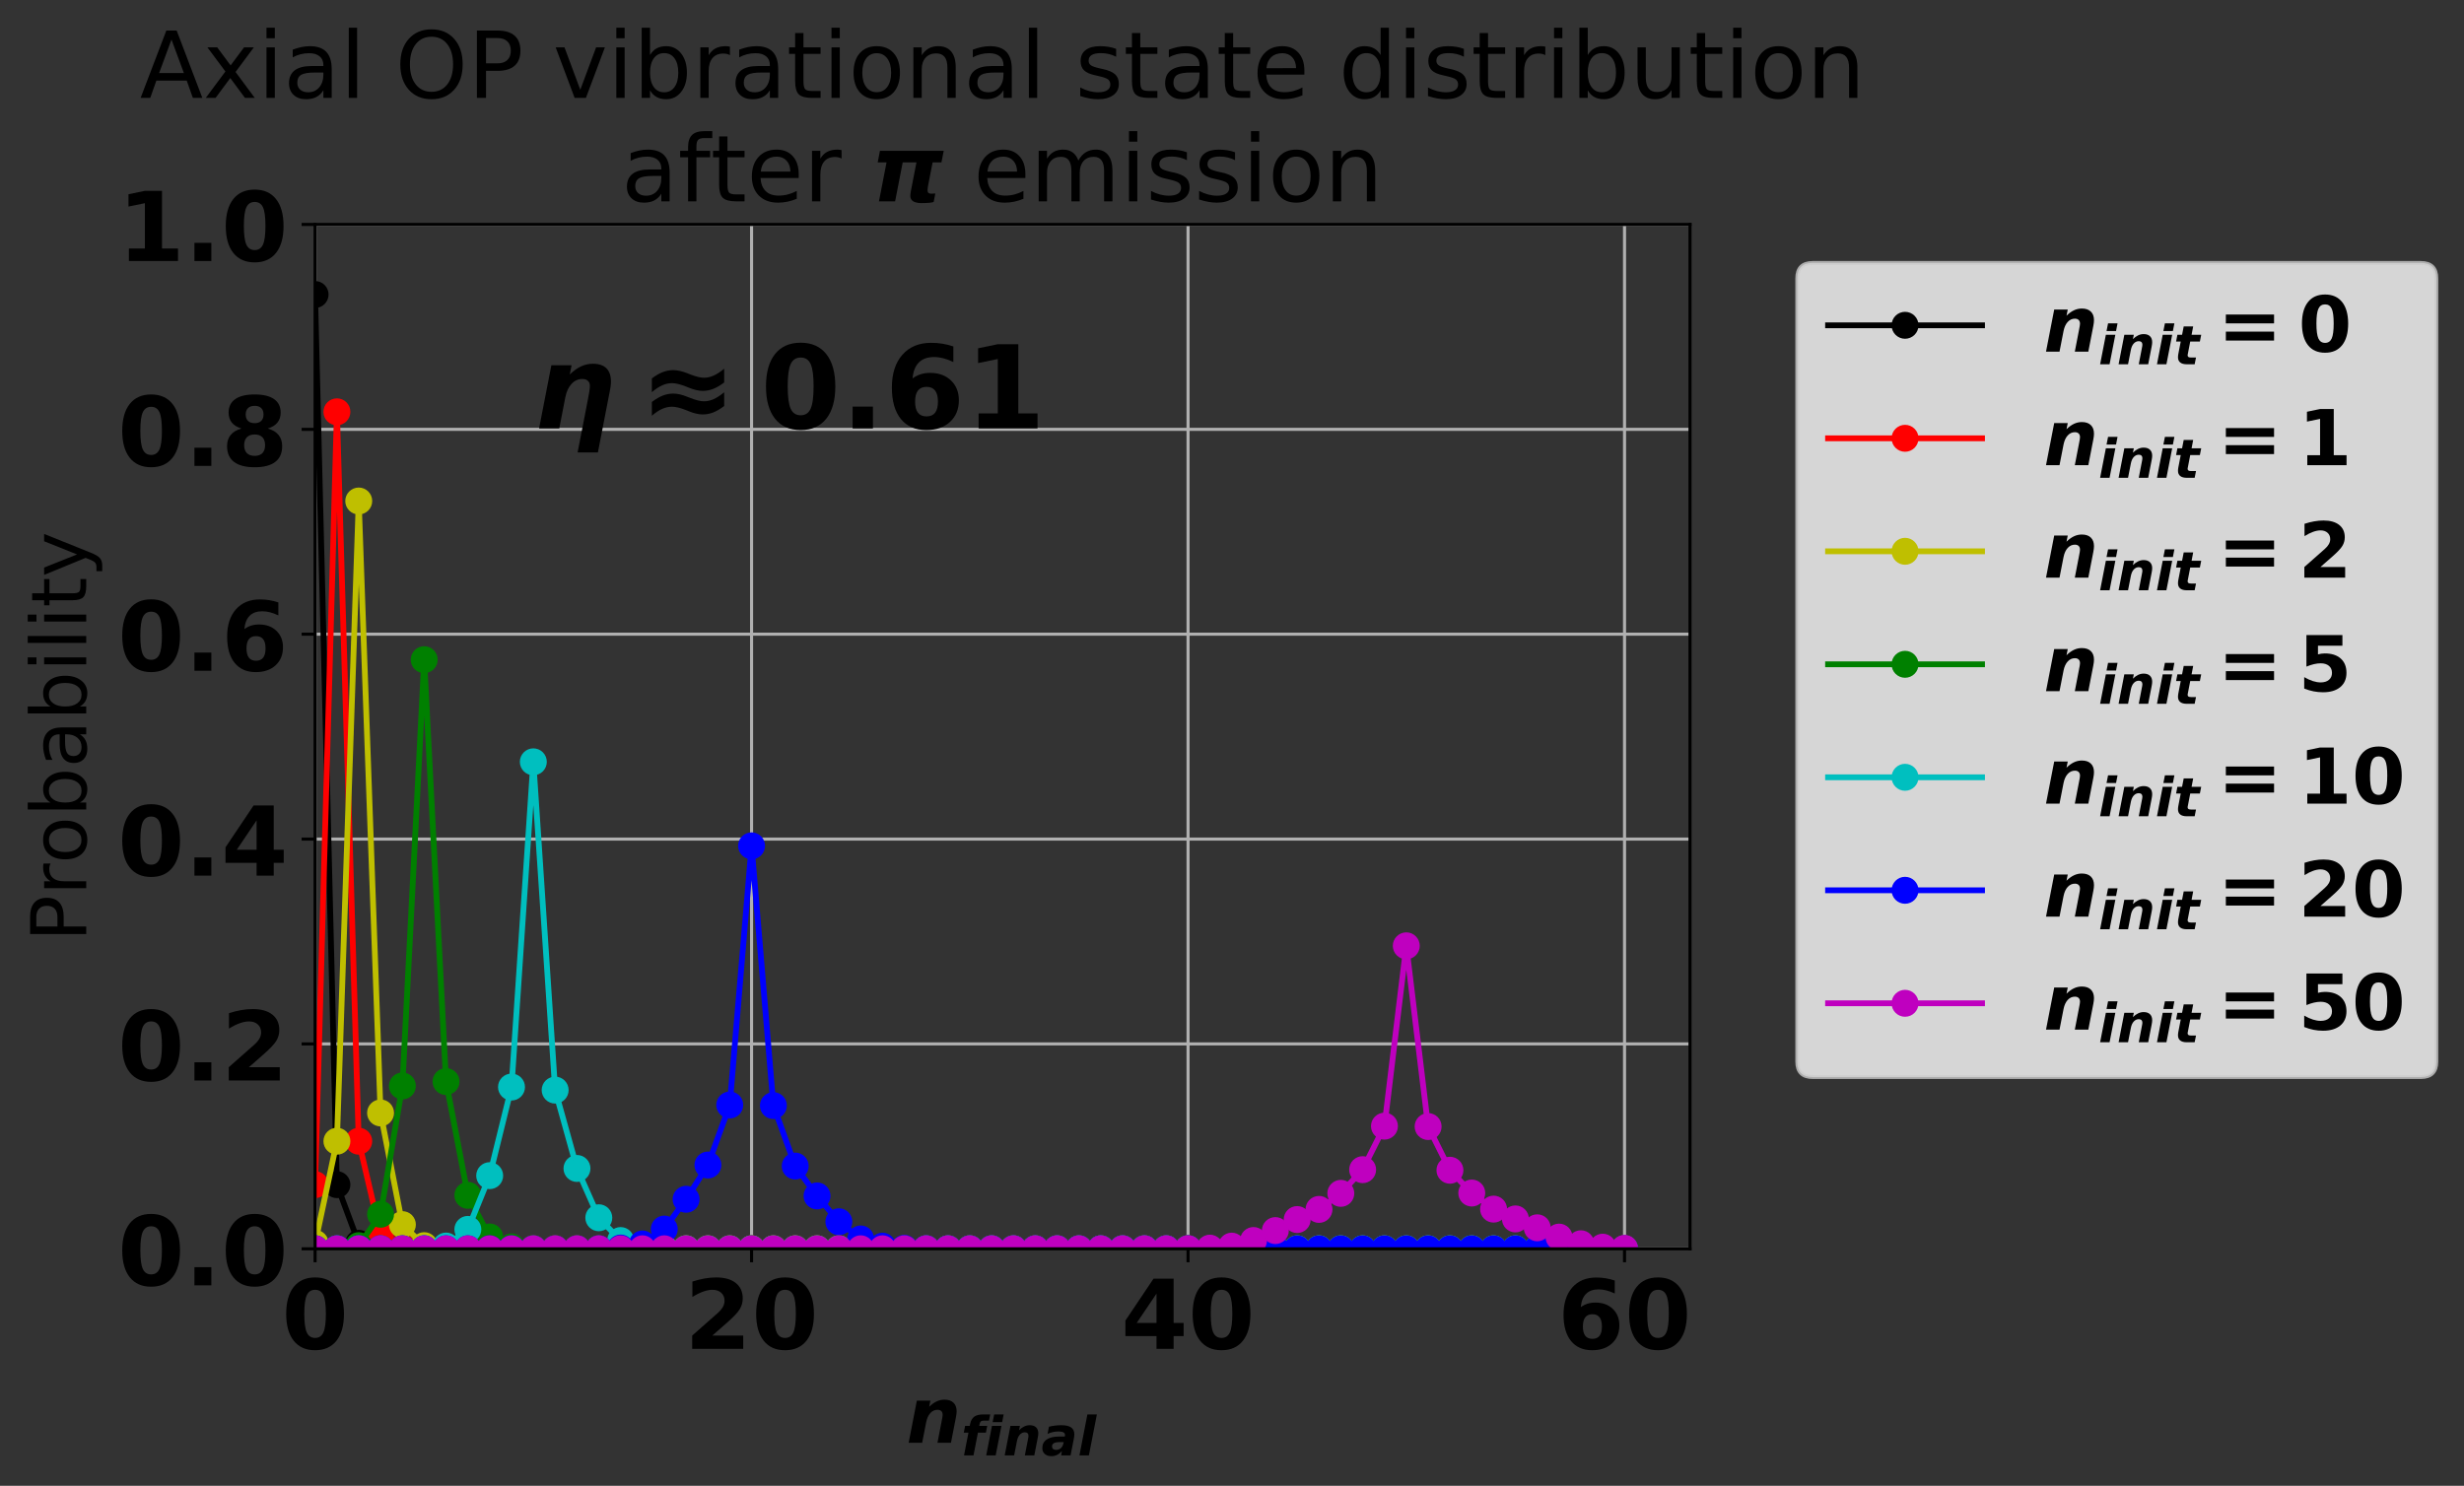 <?xml version="1.0" encoding="utf-8" standalone="no"?>
<!DOCTYPE svg PUBLIC "-//W3C//DTD SVG 1.1//EN"
  "http://www.w3.org/Graphics/SVG/1.1/DTD/svg11.dtd">
<!-- Created with matplotlib (http://matplotlib.org/) -->
<svg height="386pt" version="1.1" viewBox="0 0 640 386" width="640pt" xmlns="http://www.w3.org/2000/svg" xmlns:xlink="http://www.w3.org/1999/xlink">
 <rect x="0" y="0" width="640" height="386" fill="#333333" stroke="none"/>
 <defs>
  <style type="text/css">
*{stroke-linecap:butt;stroke-linejoin:round;}
  </style>
 </defs>
 <g id="figure_1">
  <g id="patch_1">
   <path d="M 0 386.175 
L 640.017 386.175 
L 640.017 0 
L 0 0 
z
" style="fill:none;"/>
  </g>
  <g id="axes_1">
   <g id="patch_2">
    <path d="M 81.841 324.423 
L 438.961 324.423 
L 438.961 58.311 
L 81.841 58.311 
z
" style="fill:none;"/>
   </g>
   <g id="matplotlib.axis_1">
    <g id="xtick_1">
     <g id="line2d_1">
      <path clip-path="url(#pd7f40a5f8a)" d="M 81.841 324.423 
L 81.841 58.311 
" style="fill:none;stroke:#b0b0b0;stroke-linecap:square;stroke-width:0.8;"/>
     </g>
     <g id="line2d_2">
      <defs>
       <path d="M 0 0 
L 0 3.5 
" id="m9cb021ef9e" style="stroke:#000000;stroke-width:0.8;"/>
      </defs>
      <g>
       <use style="stroke:#000000;stroke-width:0.8;" x="81.841" xlink:href="#m9cb021ef9e" y="324.423"/>
      </g>
     </g>
     <g id="text_1">
      <!-- 0 -->
      <defs>
       <path d="M 46 36.531 
Q 46 50.203 43.438 55.781 
Q 40.875 61.375 34.812 61.375 
Q 28.766 61.375 26.172 55.781 
Q 23.578 50.203 23.578 36.531 
Q 23.578 22.703 26.172 17.031 
Q 28.766 11.375 34.812 11.375 
Q 40.828 11.375 43.406 17.031 
Q 46 22.703 46 36.531 
M 64.797 36.375 
Q 64.797 18.266 56.984 8.422 
Q 49.172 -1.422 34.812 -1.422 
Q 20.406 -1.422 12.594 8.422 
Q 4.781 18.266 4.781 36.375 
Q 4.781 54.547 12.594 64.375 
Q 20.406 74.219 34.812 74.219 
Q 49.172 74.219 56.984 64.375 
Q 64.797 54.547 64.797 36.375 
" id="DejaVuSans-Bold-30"/>
      </defs>
      <g transform="translate(73.144 350.419)scale(0.25 -0.25)">
       <use xlink:href="#DejaVuSans-Bold-30"/>
      </g>
     </g>
    </g>
    <g id="xtick_2">
     <g id="line2d_3">
      <path clip-path="url(#pd7f40a5f8a)" d="M 195.213 324.423 
L 195.213 58.311 
" style="fill:none;stroke:#b0b0b0;stroke-linecap:square;stroke-width:0.8;"/>
     </g>
     <g id="line2d_4">
      <g>
       <use style="stroke:#000000;stroke-width:0.8;" x="195.213" xlink:href="#m9cb021ef9e" y="324.423"/>
      </g>
     </g>
     <g id="text_2">
      <!-- 20 -->
      <defs>
       <path d="M 28.812 13.812 
L 60.891 13.812 
L 60.891 0 
L 7.906 0 
L 7.906 13.812 
L 34.516 37.312 
Q 38.094 40.531 39.797 43.609 
Q 41.5 46.688 41.5 50 
Q 41.5 55.125 38.062 58.25 
Q 34.625 61.375 28.906 61.375 
Q 24.516 61.375 19.281 59.5 
Q 14.062 57.625 8.109 53.906 
L 8.109 69.922 
Q 14.453 72.016 20.656 73.109 
Q 26.859 74.219 32.812 74.219 
Q 45.906 74.219 53.156 68.453 
Q 60.406 62.703 60.406 52.391 
Q 60.406 46.438 57.328 41.281 
Q 54.25 36.141 44.391 27.484 
z
" id="DejaVuSans-Bold-32"/>
      </defs>
      <g transform="translate(177.818 350.419)scale(0.25 -0.25)">
       <use xlink:href="#DejaVuSans-Bold-32"/>
       <use x="69.58" xlink:href="#DejaVuSans-Bold-30"/>
      </g>
     </g>
    </g>
    <g id="xtick_3">
     <g id="line2d_5">
      <path clip-path="url(#pd7f40a5f8a)" d="M 308.584 324.423 
L 308.584 58.311 
" style="fill:none;stroke:#b0b0b0;stroke-linecap:square;stroke-width:0.8;"/>
     </g>
     <g id="line2d_6">
      <g>
       <use style="stroke:#000000;stroke-width:0.8;" x="308.584" xlink:href="#m9cb021ef9e" y="324.423"/>
      </g>
     </g>
     <g id="text_3">
      <!-- 40 -->
      <defs>
       <path d="M 36.812 57.422 
L 16.219 26.906 
L 36.812 26.906 
z
M 33.688 72.906 
L 54.594 72.906 
L 54.594 26.906 
L 64.984 26.906 
L 64.984 13.281 
L 54.594 13.281 
L 54.594 0 
L 36.812 0 
L 36.812 13.281 
L 4.5 13.281 
L 4.5 29.391 
z
" id="DejaVuSans-Bold-34"/>
      </defs>
      <g transform="translate(291.19 350.419)scale(0.25 -0.25)">
       <use xlink:href="#DejaVuSans-Bold-34"/>
       <use x="69.58" xlink:href="#DejaVuSans-Bold-30"/>
      </g>
     </g>
    </g>
    <g id="xtick_4">
     <g id="line2d_7">
      <path clip-path="url(#pd7f40a5f8a)" d="M 421.956 324.423 
L 421.956 58.311 
" style="fill:none;stroke:#b0b0b0;stroke-linecap:square;stroke-width:0.8;"/>
     </g>
     <g id="line2d_8">
      <g>
       <use style="stroke:#000000;stroke-width:0.8;" x="421.956" xlink:href="#m9cb021ef9e" y="324.423"/>
      </g>
     </g>
     <g id="text_4">
      <!-- 60 -->
      <defs>
       <path d="M 36.188 35.984 
Q 31.25 35.984 28.781 32.781 
Q 26.312 29.594 26.312 23.188 
Q 26.312 16.797 28.781 13.594 
Q 31.25 10.406 36.188 10.406 
Q 41.156 10.406 43.625 13.594 
Q 46.094 16.797 46.094 23.188 
Q 46.094 29.594 43.625 32.781 
Q 41.156 35.984 36.188 35.984 
M 59.422 71 
L 59.422 57.516 
Q 54.781 59.719 50.672 60.766 
Q 46.578 61.812 42.672 61.812 
Q 34.281 61.812 29.594 57.141 
Q 24.906 52.484 24.125 43.312 
Q 27.344 45.703 31.094 46.891 
Q 34.859 48.094 39.312 48.094 
Q 50.484 48.094 57.344 41.547 
Q 64.203 35.016 64.203 24.422 
Q 64.203 12.703 56.531 5.641 
Q 48.875 -1.422 35.984 -1.422 
Q 21.781 -1.422 13.984 8.172 
Q 6.203 17.781 6.203 35.406 
Q 6.203 53.469 15.312 63.797 
Q 24.422 74.125 40.281 74.125 
Q 45.312 74.125 50.047 73.344 
Q 54.781 72.562 59.422 71 
" id="DejaVuSans-Bold-36"/>
      </defs>
      <g transform="translate(404.561 350.419)scale(0.25 -0.25)">
       <use xlink:href="#DejaVuSans-Bold-36"/>
       <use x="69.58" xlink:href="#DejaVuSans-Bold-30"/>
      </g>
     </g>
    </g>
    <g id="text_5">
     <!-- $n_{final}$ -->
     <defs>
      <path d="M 64.5 33.297 
L 58.016 0 
L 40.484 0 
L 46 28.516 
Q 46.578 31.297 46.891 33.219 
Q 47.219 35.156 47.219 36.281 
Q 47.219 39.406 45.484 41.109 
Q 43.75 42.828 40.578 42.828 
Q 35.156 42.828 31.266 38.594 
Q 27.391 34.375 25.875 26.906 
L 20.609 0 
L 3.078 0 
L 13.719 54.688 
L 31.297 54.688 
L 29.688 46.688 
Q 34.516 51.422 39.391 53.703 
Q 44.281 56 49.609 56 
Q 57.172 56 61.266 52.047 
Q 65.375 48.094 65.375 40.922 
Q 65.375 39.359 65.156 37.453 
Q 64.938 35.547 64.5 33.297 
" id="DejaVuSans-BoldOblique-6e"/>
      <path d="M 54 75.984 
L 51.703 64.5 
L 42.094 64.5 
Q 38.422 64.5 36.734 63.156 
Q 35.062 61.812 34.422 58.547 
L 33.594 54.688 
L 48.391 54.688 
L 46 42.188 
L 31.203 42.188 
L 23 0 
L 5.422 0 
L 13.625 42.188 
L 4.984 42.188 
L 7.422 54.688 
L 16.016 54.688 
L 16.797 58.5 
Q 18.609 67.578 24.312 71.781 
Q 30.031 75.984 40.578 75.984 
z
" id="DejaVuSans-BoldOblique-66"/>
      <path d="M 13.719 54.688 
L 31.297 54.688 
L 20.609 0 
L 3.078 0 
z
M 17.828 75.984 
L 35.406 75.984 
L 32.625 61.719 
L 14.984 61.719 
z
" id="DejaVuSans-BoldOblique-69"/>
      <path d="M 32.906 24.609 
Q 26.375 24.609 23.016 22.578 
Q 19.672 20.562 19.672 16.609 
Q 19.672 13.625 21.656 11.906 
Q 23.641 10.203 27.094 10.203 
Q 32.469 10.203 36.078 13.453 
Q 39.703 16.703 40.922 22.609 
L 41.312 24.609 
z
M 60.203 31.203 
L 54.109 0 
L 36.625 0 
L 38.094 8.109 
Q 33.797 3.219 29 0.891 
Q 24.219 -1.422 18.609 -1.422 
Q 10.844 -1.422 6.266 2.609 
Q 1.703 6.641 1.703 13.484 
Q 1.703 23.922 9.781 29.469 
Q 17.875 35.016 33.109 35.016 
L 43.406 35.016 
L 43.609 36.375 
Q 43.75 37.062 43.766 37.344 
Q 43.797 37.641 43.797 37.891 
Q 43.797 41.109 40.75 42.75 
Q 37.703 44.391 31.688 44.391 
Q 26.266 44.391 21.188 43.266 
Q 16.109 42.141 11.375 39.891 
L 14.016 53.219 
Q 19.484 54.594 25.219 55.297 
Q 30.953 56 37.109 56 
Q 49.266 56 55.172 51.828 
Q 61.078 47.656 61.078 39.109 
Q 61.078 37.453 60.859 35.469 
Q 60.641 33.5 60.203 31.203 
" id="DejaVuSans-BoldOblique-61"/>
      <path d="M 17.828 75.984 
L 35.406 75.984 
L 20.609 0 
L 3.078 0 
z
" id="DejaVuSans-BoldOblique-6c"/>
     </defs>
     <g transform="translate(235.401 374.815)scale(0.2 -0.2)">
      <use xlink:href="#DejaVuSans-BoldOblique-6e"/>
      <use transform="translate(71.191 -16.406)scale(0.7)" xlink:href="#DejaVuSans-BoldOblique-66"/>
      <use transform="translate(101.646 -16.406)scale(0.7)" xlink:href="#DejaVuSans-BoldOblique-69"/>
      <use transform="translate(125.64 -16.406)scale(0.7)" xlink:href="#DejaVuSans-BoldOblique-6e"/>
      <use transform="translate(175.474 -16.406)scale(0.7)" xlink:href="#DejaVuSans-BoldOblique-61"/>
      <use transform="translate(222.71 -16.406)scale(0.7)" xlink:href="#DejaVuSans-BoldOblique-6c"/>
     </g>
    </g>
   </g>
   <g id="matplotlib.axis_2">
    <g id="ytick_1">
     <g id="line2d_9">
      <path clip-path="url(#pd7f40a5f8a)" d="M 81.841 324.423 
L 438.961 324.423 
" style="fill:none;stroke:#b0b0b0;stroke-linecap:square;stroke-width:0.8;"/>
     </g>
     <g id="line2d_10">
      <defs>
       <path d="M 0 0 
L -3.5 0 
" id="m65bdb73101" style="stroke:#000000;stroke-width:0.8;"/>
      </defs>
      <g>
       <use style="stroke:#000000;stroke-width:0.8;" x="81.841" xlink:href="#m65bdb73101" y="324.423"/>
      </g>
     </g>
     <g id="text_6">
      <!-- 0.0 -->
      <defs>
       <path d="M 10.203 18.891 
L 27.781 18.891 
L 27.781 0 
L 10.203 0 
z
" id="DejaVuSans-Bold-2e"/>
      </defs>
      <g transform="translate(30.556 333.921)scale(0.25 -0.25)">
       <use xlink:href="#DejaVuSans-Bold-30"/>
       <use x="69.58" xlink:href="#DejaVuSans-Bold-2e"/>
       <use x="107.568" xlink:href="#DejaVuSans-Bold-30"/>
      </g>
     </g>
    </g>
    <g id="ytick_2">
     <g id="line2d_11">
      <path clip-path="url(#pd7f40a5f8a)" d="M 81.841 271.201 
L 438.961 271.201 
" style="fill:none;stroke:#b0b0b0;stroke-linecap:square;stroke-width:0.8;"/>
     </g>
     <g id="line2d_12">
      <g>
       <use style="stroke:#000000;stroke-width:0.8;" x="81.841" xlink:href="#m65bdb73101" y="271.201"/>
      </g>
     </g>
     <g id="text_7">
      <!-- 0.2 -->
      <g transform="translate(30.556 280.699)scale(0.25 -0.25)">
       <use xlink:href="#DejaVuSans-Bold-30"/>
       <use x="69.58" xlink:href="#DejaVuSans-Bold-2e"/>
       <use x="107.568" xlink:href="#DejaVuSans-Bold-32"/>
      </g>
     </g>
    </g>
    <g id="ytick_3">
     <g id="line2d_13">
      <path clip-path="url(#pd7f40a5f8a)" d="M 81.841 217.978 
L 438.961 217.978 
" style="fill:none;stroke:#b0b0b0;stroke-linecap:square;stroke-width:0.8;"/>
     </g>
     <g id="line2d_14">
      <g>
       <use style="stroke:#000000;stroke-width:0.8;" x="81.841" xlink:href="#m65bdb73101" y="217.978"/>
      </g>
     </g>
     <g id="text_8">
      <!-- 0.4 -->
      <g transform="translate(30.556 227.476)scale(0.25 -0.25)">
       <use xlink:href="#DejaVuSans-Bold-30"/>
       <use x="69.58" xlink:href="#DejaVuSans-Bold-2e"/>
       <use x="107.568" xlink:href="#DejaVuSans-Bold-34"/>
      </g>
     </g>
    </g>
    <g id="ytick_4">
     <g id="line2d_15">
      <path clip-path="url(#pd7f40a5f8a)" d="M 81.841 164.756 
L 438.961 164.756 
" style="fill:none;stroke:#b0b0b0;stroke-linecap:square;stroke-width:0.8;"/>
     </g>
     <g id="line2d_16">
      <g>
       <use style="stroke:#000000;stroke-width:0.8;" x="81.841" xlink:href="#m65bdb73101" y="164.756"/>
      </g>
     </g>
     <g id="text_9">
      <!-- 0.6 -->
      <g transform="translate(30.556 174.254)scale(0.25 -0.25)">
       <use xlink:href="#DejaVuSans-Bold-30"/>
       <use x="69.58" xlink:href="#DejaVuSans-Bold-2e"/>
       <use x="107.568" xlink:href="#DejaVuSans-Bold-36"/>
      </g>
     </g>
    </g>
    <g id="ytick_5">
     <g id="line2d_17">
      <path clip-path="url(#pd7f40a5f8a)" d="M 81.841 111.533 
L 438.961 111.533 
" style="fill:none;stroke:#b0b0b0;stroke-linecap:square;stroke-width:0.8;"/>
     </g>
     <g id="line2d_18">
      <g>
       <use style="stroke:#000000;stroke-width:0.8;" x="81.841" xlink:href="#m65bdb73101" y="111.533"/>
      </g>
     </g>
     <g id="text_10">
      <!-- 0.8 -->
      <defs>
       <path d="M 34.812 32.625 
Q 29.547 32.625 26.703 29.734 
Q 23.875 26.859 23.875 21.484 
Q 23.875 16.109 26.703 13.25 
Q 29.547 10.406 34.812 10.406 
Q 40.047 10.406 42.828 13.25 
Q 45.609 16.109 45.609 21.484 
Q 45.609 26.906 42.828 29.766 
Q 40.047 32.625 34.812 32.625 
M 21.094 38.812 
Q 14.453 40.828 11.078 44.969 
Q 7.719 49.125 7.719 55.328 
Q 7.719 64.547 14.594 69.375 
Q 21.484 74.219 34.812 74.219 
Q 48.047 74.219 54.922 69.406 
Q 61.812 64.594 61.812 55.328 
Q 61.812 49.125 58.422 44.969 
Q 55.031 40.828 48.391 38.812 
Q 55.812 36.766 59.594 32.156 
Q 63.375 27.547 63.375 20.516 
Q 63.375 9.672 56.172 4.125 
Q 48.969 -1.422 34.812 -1.422 
Q 20.609 -1.422 13.359 4.125 
Q 6.109 9.672 6.109 20.516 
Q 6.109 27.547 9.891 32.156 
Q 13.672 36.766 21.094 38.812 
M 25.484 53.422 
Q 25.484 49.078 27.906 46.734 
Q 30.328 44.391 34.812 44.391 
Q 39.203 44.391 41.594 46.734 
Q 44 49.078 44 53.422 
Q 44 57.766 41.594 60.078 
Q 39.203 62.406 34.812 62.406 
Q 30.328 62.406 27.906 60.062 
Q 25.484 57.719 25.484 53.422 
" id="DejaVuSans-Bold-38"/>
      </defs>
      <g transform="translate(30.556 121.031)scale(0.25 -0.25)">
       <use xlink:href="#DejaVuSans-Bold-30"/>
       <use x="69.58" xlink:href="#DejaVuSans-Bold-2e"/>
       <use x="107.568" xlink:href="#DejaVuSans-Bold-38"/>
      </g>
     </g>
    </g>
    <g id="ytick_6">
     <g id="line2d_19">
      <path clip-path="url(#pd7f40a5f8a)" d="M 81.841 58.311 
L 438.961 58.311 
" style="fill:none;stroke:#b0b0b0;stroke-linecap:square;stroke-width:0.8;"/>
     </g>
     <g id="line2d_20">
      <g>
       <use style="stroke:#000000;stroke-width:0.8;" x="81.841" xlink:href="#m65bdb73101" y="58.311"/>
      </g>
     </g>
     <g id="text_11">
      <!-- 1.0 -->
      <defs>
       <path d="M 11.719 12.984 
L 28.328 12.984 
L 28.328 60.109 
L 11.281 56.594 
L 11.281 69.391 
L 28.219 72.906 
L 46.094 72.906 
L 46.094 12.984 
L 62.703 12.984 
L 62.703 0 
L 11.719 0 
z
" id="DejaVuSans-Bold-31"/>
      </defs>
      <g transform="translate(30.556 67.809)scale(0.25 -0.25)">
       <use xlink:href="#DejaVuSans-Bold-31"/>
       <use x="69.58" xlink:href="#DejaVuSans-Bold-2e"/>
       <use x="107.568" xlink:href="#DejaVuSans-Bold-30"/>
      </g>
     </g>
    </g>
    <g id="text_12">
     <!-- Probability -->
     <defs>
      <path d="M 19.672 64.797 
L 19.672 37.406 
L 32.078 37.406 
Q 38.969 37.406 42.719 40.969 
Q 46.484 44.531 46.484 51.125 
Q 46.484 57.672 42.719 61.234 
Q 38.969 64.797 32.078 64.797 
z
M 9.812 72.906 
L 32.078 72.906 
Q 44.344 72.906 50.609 67.359 
Q 56.891 61.812 56.891 51.125 
Q 56.891 40.328 50.609 34.812 
Q 44.344 29.297 32.078 29.297 
L 19.672 29.297 
L 19.672 0 
L 9.812 0 
z
" id="DejaVuSans-50"/>
      <path d="M 41.109 46.297 
Q 39.594 47.172 37.812 47.578 
Q 36.031 48 33.891 48 
Q 26.266 48 22.188 43.047 
Q 18.109 38.094 18.109 28.812 
L 18.109 0 
L 9.078 0 
L 9.078 54.688 
L 18.109 54.688 
L 18.109 46.188 
Q 20.953 51.172 25.484 53.578 
Q 30.031 56 36.531 56 
Q 37.453 56 38.578 55.875 
Q 39.703 55.766 41.062 55.516 
z
" id="DejaVuSans-72"/>
      <path d="M 30.609 48.391 
Q 23.391 48.391 19.188 42.75 
Q 14.984 37.109 14.984 27.297 
Q 14.984 17.484 19.156 11.844 
Q 23.344 6.203 30.609 6.203 
Q 37.797 6.203 41.984 11.859 
Q 46.188 17.531 46.188 27.297 
Q 46.188 37.016 41.984 42.703 
Q 37.797 48.391 30.609 48.391 
M 30.609 56 
Q 42.328 56 49.016 48.375 
Q 55.719 40.766 55.719 27.297 
Q 55.719 13.875 49.016 6.219 
Q 42.328 -1.422 30.609 -1.422 
Q 18.844 -1.422 12.172 6.219 
Q 5.516 13.875 5.516 27.297 
Q 5.516 40.766 12.172 48.375 
Q 18.844 56 30.609 56 
" id="DejaVuSans-6f"/>
      <path d="M 48.688 27.297 
Q 48.688 37.203 44.609 42.844 
Q 40.531 48.484 33.406 48.484 
Q 26.266 48.484 22.188 42.844 
Q 18.109 37.203 18.109 27.297 
Q 18.109 17.391 22.188 11.75 
Q 26.266 6.109 33.406 6.109 
Q 40.531 6.109 44.609 11.75 
Q 48.688 17.391 48.688 27.297 
M 18.109 46.391 
Q 20.953 51.266 25.266 53.625 
Q 29.594 56 35.594 56 
Q 45.562 56 51.781 48.094 
Q 58.016 40.188 58.016 27.297 
Q 58.016 14.406 51.781 6.484 
Q 45.562 -1.422 35.594 -1.422 
Q 29.594 -1.422 25.266 0.953 
Q 20.953 3.328 18.109 8.203 
L 18.109 0 
L 9.078 0 
L 9.078 75.984 
L 18.109 75.984 
z
" id="DejaVuSans-62"/>
      <path d="M 34.281 27.484 
Q 23.391 27.484 19.188 25 
Q 14.984 22.516 14.984 16.5 
Q 14.984 11.719 18.141 8.906 
Q 21.297 6.109 26.703 6.109 
Q 34.188 6.109 38.703 11.406 
Q 43.219 16.703 43.219 25.484 
L 43.219 27.484 
z
M 52.203 31.203 
L 52.203 0 
L 43.219 0 
L 43.219 8.297 
Q 40.141 3.328 35.547 0.953 
Q 30.953 -1.422 24.312 -1.422 
Q 15.922 -1.422 10.953 3.297 
Q 6 8.016 6 15.922 
Q 6 25.141 12.172 29.828 
Q 18.359 34.516 30.609 34.516 
L 43.219 34.516 
L 43.219 35.406 
Q 43.219 41.609 39.141 45 
Q 35.062 48.391 27.688 48.391 
Q 23 48.391 18.547 47.266 
Q 14.109 46.141 10.016 43.891 
L 10.016 52.203 
Q 14.938 54.109 19.578 55.047 
Q 24.219 56 28.609 56 
Q 40.484 56 46.344 49.844 
Q 52.203 43.703 52.203 31.203 
" id="DejaVuSans-61"/>
      <path d="M 9.422 54.688 
L 18.406 54.688 
L 18.406 0 
L 9.422 0 
z
M 9.422 75.984 
L 18.406 75.984 
L 18.406 64.594 
L 9.422 64.594 
z
" id="DejaVuSans-69"/>
      <path d="M 9.422 75.984 
L 18.406 75.984 
L 18.406 0 
L 9.422 0 
z
" id="DejaVuSans-6c"/>
      <path d="M 18.312 70.219 
L 18.312 54.688 
L 36.812 54.688 
L 36.812 47.703 
L 18.312 47.703 
L 18.312 18.016 
Q 18.312 11.328 20.141 9.422 
Q 21.969 7.516 27.594 7.516 
L 36.812 7.516 
L 36.812 0 
L 27.594 0 
Q 17.188 0 13.234 3.875 
Q 9.281 7.766 9.281 18.016 
L 9.281 47.703 
L 2.688 47.703 
L 2.688 54.688 
L 9.281 54.688 
L 9.281 70.219 
z
" id="DejaVuSans-74"/>
      <path d="M 32.172 -5.078 
Q 28.375 -14.844 24.75 -17.812 
Q 21.141 -20.797 15.094 -20.797 
L 7.906 -20.797 
L 7.906 -13.281 
L 13.188 -13.281 
Q 16.891 -13.281 18.938 -11.516 
Q 21 -9.766 23.484 -3.219 
L 25.094 0.875 
L 2.984 54.688 
L 12.5 54.688 
L 29.594 11.922 
L 46.688 54.688 
L 56.203 54.688 
z
" id="DejaVuSans-79"/>
     </defs>
     <g transform="translate(22.397 244.62)rotate(-90)scale(0.2 -0.2)">
      <use xlink:href="#DejaVuSans-50"/>
      <use x="60.287" xlink:href="#DejaVuSans-72"/>
      <use x="101.369" xlink:href="#DejaVuSans-6f"/>
      <use x="162.551" xlink:href="#DejaVuSans-62"/>
      <use x="226.027" xlink:href="#DejaVuSans-61"/>
      <use x="287.307" xlink:href="#DejaVuSans-62"/>
      <use x="350.783" xlink:href="#DejaVuSans-69"/>
      <use x="378.566" xlink:href="#DejaVuSans-6c"/>
      <use x="406.35" xlink:href="#DejaVuSans-69"/>
      <use x="434.133" xlink:href="#DejaVuSans-74"/>
      <use x="473.342" xlink:href="#DejaVuSans-79"/>
     </g>
    </g>
   </g>
   <g id="line2d_21">
    <path clip-path="url(#pd7f40a5f8a)" d="M 81.841 76.51 
L 87.51 307.761 
L 93.179 323 
L 98.847 324.317 
L 104.516 324.416 
L 110.184 324.423 
L 115.853 324.423 
L 121.521 324.423 
L 127.19 324.423 
L 132.859 324.423 
L 138.527 324.423 
L 144.196 324.423 
L 149.864 324.423 
L 155.533 324.423 
L 161.201 324.423 
L 166.87 324.423 
L 172.539 324.423 
L 178.207 324.423 
L 183.876 324.423 
L 189.544 324.423 
L 195.213 324.423 
L 200.881 324.423 
L 206.55 324.423 
L 212.219 324.423 
L 217.887 324.423 
L 223.556 324.423 
L 229.224 324.423 
L 234.893 324.423 
L 240.561 324.423 
L 246.23 324.423 
L 251.899 324.423 
L 257.567 324.423 
L 263.236 324.423 
L 268.904 324.423 
L 274.573 324.423 
L 280.241 324.423 
L 285.91 324.423 
L 291.579 324.423 
L 297.247 324.423 
L 302.916 324.423 
L 308.584 324.423 
L 314.253 324.423 
L 319.921 324.423 
L 325.59 324.423 
L 331.259 324.423 
L 336.927 324.423 
L 342.596 324.423 
L 348.264 324.423 
L 353.933 324.423 
L 359.601 324.423 
L 365.27 324.423 
L 370.939 324.423 
L 376.607 324.423 
L 382.276 324.423 
L 387.944 324.423 
L 393.613 324.423 
L 399.281 324.423 
L 404.95 324.423 
L 410.619 324.423 
L 416.287 324.423 
L 421.956 324.423 
" style="fill:none;stroke:#000000;stroke-linecap:square;stroke-width:1.5;"/>
    <defs>
     <path d="M 0 3 
C 0.796 3 1.559 2.684 2.121 2.121 
C 2.684 1.559 3 0.796 3 0 
C 3 -0.796 2.684 -1.559 2.121 -2.121 
C 1.559 -2.684 0.796 -3 0 -3 
C -0.796 -3 -1.559 -2.684 -2.121 -2.121 
C -2.684 -1.559 -3 -0.796 -3 0 
C -3 0.796 -2.684 1.559 -2.121 2.121 
C -1.559 2.684 -0.796 3 0 3 
z
" id="mc9db8cd5bd" style="stroke:#000000;"/>
    </defs>
    <g clip-path="url(#pd7f40a5f8a)">
     <use style="stroke:#000000;" x="81.841" xlink:href="#mc9db8cd5bd" y="76.51"/>
     <use style="stroke:#000000;" x="87.51" xlink:href="#mc9db8cd5bd" y="307.761"/>
     <use style="stroke:#000000;" x="93.179" xlink:href="#mc9db8cd5bd" y="323"/>
     <use style="stroke:#000000;" x="98.847" xlink:href="#mc9db8cd5bd" y="324.317"/>
     <use style="stroke:#000000;" x="104.516" xlink:href="#mc9db8cd5bd" y="324.416"/>
     <use style="stroke:#000000;" x="110.184" xlink:href="#mc9db8cd5bd" y="324.423"/>
     <use style="stroke:#000000;" x="115.853" xlink:href="#mc9db8cd5bd" y="324.423"/>
     <use style="stroke:#000000;" x="121.521" xlink:href="#mc9db8cd5bd" y="324.423"/>
     <use style="stroke:#000000;" x="127.19" xlink:href="#mc9db8cd5bd" y="324.423"/>
     <use style="stroke:#000000;" x="132.859" xlink:href="#mc9db8cd5bd" y="324.423"/>
     <use style="stroke:#000000;" x="138.527" xlink:href="#mc9db8cd5bd" y="324.423"/>
     <use style="stroke:#000000;" x="144.196" xlink:href="#mc9db8cd5bd" y="324.423"/>
     <use style="stroke:#000000;" x="149.864" xlink:href="#mc9db8cd5bd" y="324.423"/>
     <use style="stroke:#000000;" x="155.533" xlink:href="#mc9db8cd5bd" y="324.423"/>
     <use style="stroke:#000000;" x="161.201" xlink:href="#mc9db8cd5bd" y="324.423"/>
     <use style="stroke:#000000;" x="166.87" xlink:href="#mc9db8cd5bd" y="324.423"/>
     <use style="stroke:#000000;" x="172.539" xlink:href="#mc9db8cd5bd" y="324.423"/>
     <use style="stroke:#000000;" x="178.207" xlink:href="#mc9db8cd5bd" y="324.423"/>
     <use style="stroke:#000000;" x="183.876" xlink:href="#mc9db8cd5bd" y="324.423"/>
     <use style="stroke:#000000;" x="189.544" xlink:href="#mc9db8cd5bd" y="324.423"/>
     <use style="stroke:#000000;" x="195.213" xlink:href="#mc9db8cd5bd" y="324.423"/>
     <use style="stroke:#000000;" x="200.881" xlink:href="#mc9db8cd5bd" y="324.423"/>
     <use style="stroke:#000000;" x="206.55" xlink:href="#mc9db8cd5bd" y="324.423"/>
     <use style="stroke:#000000;" x="212.219" xlink:href="#mc9db8cd5bd" y="324.423"/>
     <use style="stroke:#000000;" x="217.887" xlink:href="#mc9db8cd5bd" y="324.423"/>
     <use style="stroke:#000000;" x="223.556" xlink:href="#mc9db8cd5bd" y="324.423"/>
     <use style="stroke:#000000;" x="229.224" xlink:href="#mc9db8cd5bd" y="324.423"/>
     <use style="stroke:#000000;" x="234.893" xlink:href="#mc9db8cd5bd" y="324.423"/>
     <use style="stroke:#000000;" x="240.561" xlink:href="#mc9db8cd5bd" y="324.423"/>
     <use style="stroke:#000000;" x="246.23" xlink:href="#mc9db8cd5bd" y="324.423"/>
     <use style="stroke:#000000;" x="251.899" xlink:href="#mc9db8cd5bd" y="324.423"/>
     <use style="stroke:#000000;" x="257.567" xlink:href="#mc9db8cd5bd" y="324.423"/>
     <use style="stroke:#000000;" x="263.236" xlink:href="#mc9db8cd5bd" y="324.423"/>
     <use style="stroke:#000000;" x="268.904" xlink:href="#mc9db8cd5bd" y="324.423"/>
     <use style="stroke:#000000;" x="274.573" xlink:href="#mc9db8cd5bd" y="324.423"/>
     <use style="stroke:#000000;" x="280.241" xlink:href="#mc9db8cd5bd" y="324.423"/>
     <use style="stroke:#000000;" x="285.91" xlink:href="#mc9db8cd5bd" y="324.423"/>
     <use style="stroke:#000000;" x="291.579" xlink:href="#mc9db8cd5bd" y="324.423"/>
     <use style="stroke:#000000;" x="297.247" xlink:href="#mc9db8cd5bd" y="324.423"/>
     <use style="stroke:#000000;" x="302.916" xlink:href="#mc9db8cd5bd" y="324.423"/>
     <use style="stroke:#000000;" x="308.584" xlink:href="#mc9db8cd5bd" y="324.423"/>
     <use style="stroke:#000000;" x="314.253" xlink:href="#mc9db8cd5bd" y="324.423"/>
     <use style="stroke:#000000;" x="319.921" xlink:href="#mc9db8cd5bd" y="324.423"/>
     <use style="stroke:#000000;" x="325.59" xlink:href="#mc9db8cd5bd" y="324.423"/>
     <use style="stroke:#000000;" x="331.259" xlink:href="#mc9db8cd5bd" y="324.423"/>
     <use style="stroke:#000000;" x="336.927" xlink:href="#mc9db8cd5bd" y="324.423"/>
     <use style="stroke:#000000;" x="342.596" xlink:href="#mc9db8cd5bd" y="324.423"/>
     <use style="stroke:#000000;" x="348.264" xlink:href="#mc9db8cd5bd" y="324.423"/>
     <use style="stroke:#000000;" x="353.933" xlink:href="#mc9db8cd5bd" y="324.423"/>
     <use style="stroke:#000000;" x="359.601" xlink:href="#mc9db8cd5bd" y="324.423"/>
     <use style="stroke:#000000;" x="365.27" xlink:href="#mc9db8cd5bd" y="324.423"/>
     <use style="stroke:#000000;" x="370.939" xlink:href="#mc9db8cd5bd" y="324.423"/>
     <use style="stroke:#000000;" x="376.607" xlink:href="#mc9db8cd5bd" y="324.423"/>
     <use style="stroke:#000000;" x="382.276" xlink:href="#mc9db8cd5bd" y="324.423"/>
     <use style="stroke:#000000;" x="387.944" xlink:href="#mc9db8cd5bd" y="324.423"/>
     <use style="stroke:#000000;" x="393.613" xlink:href="#mc9db8cd5bd" y="324.423"/>
     <use style="stroke:#000000;" x="399.281" xlink:href="#mc9db8cd5bd" y="324.423"/>
     <use style="stroke:#000000;" x="404.95" xlink:href="#mc9db8cd5bd" y="324.423"/>
     <use style="stroke:#000000;" x="410.619" xlink:href="#mc9db8cd5bd" y="324.423"/>
     <use style="stroke:#000000;" x="416.287" xlink:href="#mc9db8cd5bd" y="324.423"/>
     <use style="stroke:#000000;" x="421.956" xlink:href="#mc9db8cd5bd" y="324.423"/>
    </g>
   </g>
   <g id="line2d_22">
    <path clip-path="url(#pd7f40a5f8a)" d="M 81.841 307.761 
L 87.51 106.987 
L 93.179 296.474 
L 98.847 320.762 
L 104.516 324.051 
L 110.184 324.392 
L 115.853 324.421 
L 121.521 324.423 
L 127.19 324.423 
L 132.859 324.423 
L 138.527 324.423 
L 144.196 324.423 
L 149.864 324.423 
L 155.533 324.423 
L 161.201 324.423 
L 166.87 324.423 
L 172.539 324.423 
L 178.207 324.423 
L 183.876 324.423 
L 189.544 324.423 
L 195.213 324.423 
L 200.881 324.423 
L 206.55 324.423 
L 212.219 324.423 
L 217.887 324.423 
L 223.556 324.423 
L 229.224 324.423 
L 234.893 324.423 
L 240.561 324.423 
L 246.23 324.423 
L 251.899 324.423 
L 257.567 324.423 
L 263.236 324.423 
L 268.904 324.423 
L 274.573 324.423 
L 280.241 324.423 
L 285.91 324.423 
L 291.579 324.423 
L 297.247 324.423 
L 302.916 324.423 
L 308.584 324.423 
L 314.253 324.423 
L 319.921 324.423 
L 325.59 324.423 
L 331.259 324.423 
L 336.927 324.423 
L 342.596 324.423 
L 348.264 324.423 
L 353.933 324.423 
L 359.601 324.423 
L 365.27 324.423 
L 370.939 324.423 
L 376.607 324.423 
L 382.276 324.423 
L 387.944 324.423 
L 393.613 324.423 
L 399.281 324.423 
L 404.95 324.423 
L 410.619 324.423 
L 416.287 324.423 
L 421.956 324.423 
" style="fill:none;stroke:#ff0000;stroke-linecap:square;stroke-width:1.5;"/>
    <defs>
     <path d="M 0 3 
C 0.796 3 1.559 2.684 2.121 2.121 
C 2.684 1.559 3 0.796 3 0 
C 3 -0.796 2.684 -1.559 2.121 -2.121 
C 1.559 -2.684 0.796 -3 0 -3 
C -0.796 -3 -1.559 -2.684 -2.121 -2.121 
C -2.684 -1.559 -3 -0.796 -3 0 
C -3 0.796 -2.684 1.559 -2.121 2.121 
C -1.559 2.684 -0.796 3 0 3 
z
" id="mfe4f0bb7f4" style="stroke:#ff0000;"/>
    </defs>
    <g clip-path="url(#pd7f40a5f8a)">
     <use style="fill:#ff0000;stroke:#ff0000;" x="81.841" xlink:href="#mfe4f0bb7f4" y="307.761"/>
     <use style="fill:#ff0000;stroke:#ff0000;" x="87.51" xlink:href="#mfe4f0bb7f4" y="106.987"/>
     <use style="fill:#ff0000;stroke:#ff0000;" x="93.179" xlink:href="#mfe4f0bb7f4" y="296.474"/>
     <use style="fill:#ff0000;stroke:#ff0000;" x="98.847" xlink:href="#mfe4f0bb7f4" y="320.762"/>
     <use style="fill:#ff0000;stroke:#ff0000;" x="104.516" xlink:href="#mfe4f0bb7f4" y="324.051"/>
     <use style="fill:#ff0000;stroke:#ff0000;" x="110.184" xlink:href="#mfe4f0bb7f4" y="324.392"/>
     <use style="fill:#ff0000;stroke:#ff0000;" x="115.853" xlink:href="#mfe4f0bb7f4" y="324.421"/>
     <use style="fill:#ff0000;stroke:#ff0000;" x="121.521" xlink:href="#mfe4f0bb7f4" y="324.423"/>
     <use style="fill:#ff0000;stroke:#ff0000;" x="127.19" xlink:href="#mfe4f0bb7f4" y="324.423"/>
     <use style="fill:#ff0000;stroke:#ff0000;" x="132.859" xlink:href="#mfe4f0bb7f4" y="324.423"/>
     <use style="fill:#ff0000;stroke:#ff0000;" x="138.527" xlink:href="#mfe4f0bb7f4" y="324.423"/>
     <use style="fill:#ff0000;stroke:#ff0000;" x="144.196" xlink:href="#mfe4f0bb7f4" y="324.423"/>
     <use style="fill:#ff0000;stroke:#ff0000;" x="149.864" xlink:href="#mfe4f0bb7f4" y="324.423"/>
     <use style="fill:#ff0000;stroke:#ff0000;" x="155.533" xlink:href="#mfe4f0bb7f4" y="324.423"/>
     <use style="fill:#ff0000;stroke:#ff0000;" x="161.201" xlink:href="#mfe4f0bb7f4" y="324.423"/>
     <use style="fill:#ff0000;stroke:#ff0000;" x="166.87" xlink:href="#mfe4f0bb7f4" y="324.423"/>
     <use style="fill:#ff0000;stroke:#ff0000;" x="172.539" xlink:href="#mfe4f0bb7f4" y="324.423"/>
     <use style="fill:#ff0000;stroke:#ff0000;" x="178.207" xlink:href="#mfe4f0bb7f4" y="324.423"/>
     <use style="fill:#ff0000;stroke:#ff0000;" x="183.876" xlink:href="#mfe4f0bb7f4" y="324.423"/>
     <use style="fill:#ff0000;stroke:#ff0000;" x="189.544" xlink:href="#mfe4f0bb7f4" y="324.423"/>
     <use style="fill:#ff0000;stroke:#ff0000;" x="195.213" xlink:href="#mfe4f0bb7f4" y="324.423"/>
     <use style="fill:#ff0000;stroke:#ff0000;" x="200.881" xlink:href="#mfe4f0bb7f4" y="324.423"/>
     <use style="fill:#ff0000;stroke:#ff0000;" x="206.55" xlink:href="#mfe4f0bb7f4" y="324.423"/>
     <use style="fill:#ff0000;stroke:#ff0000;" x="212.219" xlink:href="#mfe4f0bb7f4" y="324.423"/>
     <use style="fill:#ff0000;stroke:#ff0000;" x="217.887" xlink:href="#mfe4f0bb7f4" y="324.423"/>
     <use style="fill:#ff0000;stroke:#ff0000;" x="223.556" xlink:href="#mfe4f0bb7f4" y="324.423"/>
     <use style="fill:#ff0000;stroke:#ff0000;" x="229.224" xlink:href="#mfe4f0bb7f4" y="324.423"/>
     <use style="fill:#ff0000;stroke:#ff0000;" x="234.893" xlink:href="#mfe4f0bb7f4" y="324.423"/>
     <use style="fill:#ff0000;stroke:#ff0000;" x="240.561" xlink:href="#mfe4f0bb7f4" y="324.423"/>
     <use style="fill:#ff0000;stroke:#ff0000;" x="246.23" xlink:href="#mfe4f0bb7f4" y="324.423"/>
     <use style="fill:#ff0000;stroke:#ff0000;" x="251.899" xlink:href="#mfe4f0bb7f4" y="324.423"/>
     <use style="fill:#ff0000;stroke:#ff0000;" x="257.567" xlink:href="#mfe4f0bb7f4" y="324.423"/>
     <use style="fill:#ff0000;stroke:#ff0000;" x="263.236" xlink:href="#mfe4f0bb7f4" y="324.423"/>
     <use style="fill:#ff0000;stroke:#ff0000;" x="268.904" xlink:href="#mfe4f0bb7f4" y="324.423"/>
     <use style="fill:#ff0000;stroke:#ff0000;" x="274.573" xlink:href="#mfe4f0bb7f4" y="324.423"/>
     <use style="fill:#ff0000;stroke:#ff0000;" x="280.241" xlink:href="#mfe4f0bb7f4" y="324.423"/>
     <use style="fill:#ff0000;stroke:#ff0000;" x="285.91" xlink:href="#mfe4f0bb7f4" y="324.423"/>
     <use style="fill:#ff0000;stroke:#ff0000;" x="291.579" xlink:href="#mfe4f0bb7f4" y="324.423"/>
     <use style="fill:#ff0000;stroke:#ff0000;" x="297.247" xlink:href="#mfe4f0bb7f4" y="324.423"/>
     <use style="fill:#ff0000;stroke:#ff0000;" x="302.916" xlink:href="#mfe4f0bb7f4" y="324.423"/>
     <use style="fill:#ff0000;stroke:#ff0000;" x="308.584" xlink:href="#mfe4f0bb7f4" y="324.423"/>
     <use style="fill:#ff0000;stroke:#ff0000;" x="314.253" xlink:href="#mfe4f0bb7f4" y="324.423"/>
     <use style="fill:#ff0000;stroke:#ff0000;" x="319.921" xlink:href="#mfe4f0bb7f4" y="324.423"/>
     <use style="fill:#ff0000;stroke:#ff0000;" x="325.59" xlink:href="#mfe4f0bb7f4" y="324.423"/>
     <use style="fill:#ff0000;stroke:#ff0000;" x="331.259" xlink:href="#mfe4f0bb7f4" y="324.423"/>
     <use style="fill:#ff0000;stroke:#ff0000;" x="336.927" xlink:href="#mfe4f0bb7f4" y="324.423"/>
     <use style="fill:#ff0000;stroke:#ff0000;" x="342.596" xlink:href="#mfe4f0bb7f4" y="324.423"/>
     <use style="fill:#ff0000;stroke:#ff0000;" x="348.264" xlink:href="#mfe4f0bb7f4" y="324.423"/>
     <use style="fill:#ff0000;stroke:#ff0000;" x="353.933" xlink:href="#mfe4f0bb7f4" y="324.423"/>
     <use style="fill:#ff0000;stroke:#ff0000;" x="359.601" xlink:href="#mfe4f0bb7f4" y="324.423"/>
     <use style="fill:#ff0000;stroke:#ff0000;" x="365.27" xlink:href="#mfe4f0bb7f4" y="324.423"/>
     <use style="fill:#ff0000;stroke:#ff0000;" x="370.939" xlink:href="#mfe4f0bb7f4" y="324.423"/>
     <use style="fill:#ff0000;stroke:#ff0000;" x="376.607" xlink:href="#mfe4f0bb7f4" y="324.423"/>
     <use style="fill:#ff0000;stroke:#ff0000;" x="382.276" xlink:href="#mfe4f0bb7f4" y="324.423"/>
     <use style="fill:#ff0000;stroke:#ff0000;" x="387.944" xlink:href="#mfe4f0bb7f4" y="324.423"/>
     <use style="fill:#ff0000;stroke:#ff0000;" x="393.613" xlink:href="#mfe4f0bb7f4" y="324.423"/>
     <use style="fill:#ff0000;stroke:#ff0000;" x="399.281" xlink:href="#mfe4f0bb7f4" y="324.423"/>
     <use style="fill:#ff0000;stroke:#ff0000;" x="404.95" xlink:href="#mfe4f0bb7f4" y="324.423"/>
     <use style="fill:#ff0000;stroke:#ff0000;" x="410.619" xlink:href="#mfe4f0bb7f4" y="324.423"/>
     <use style="fill:#ff0000;stroke:#ff0000;" x="416.287" xlink:href="#mfe4f0bb7f4" y="324.423"/>
     <use style="fill:#ff0000;stroke:#ff0000;" x="421.956" xlink:href="#mfe4f0bb7f4" y="324.423"/>
    </g>
   </g>
   <g id="line2d_23">
    <path clip-path="url(#pd7f40a5f8a)" d="M 81.841 323 
L 87.51 296.474 
L 93.179 130.157 
L 98.847 289.13 
L 104.516 318.145 
L 110.184 323.608 
L 115.853 324.341 
L 121.521 324.417 
L 127.19 324.422 
L 132.859 324.423 
L 138.527 324.423 
L 144.196 324.423 
L 149.864 324.423 
L 155.533 324.423 
L 161.201 324.423 
L 166.87 324.423 
L 172.539 324.423 
L 178.207 324.423 
L 183.876 324.423 
L 189.544 324.423 
L 195.213 324.423 
L 200.881 324.423 
L 206.55 324.423 
L 212.219 324.423 
L 217.887 324.423 
L 223.556 324.423 
L 229.224 324.423 
L 234.893 324.423 
L 240.561 324.423 
L 246.23 324.423 
L 251.899 324.423 
L 257.567 324.423 
L 263.236 324.423 
L 268.904 324.423 
L 274.573 324.423 
L 280.241 324.423 
L 285.91 324.423 
L 291.579 324.423 
L 297.247 324.423 
L 302.916 324.423 
L 308.584 324.423 
L 314.253 324.423 
L 319.921 324.423 
L 325.59 324.423 
L 331.259 324.423 
L 336.927 324.423 
L 342.596 324.423 
L 348.264 324.423 
L 353.933 324.423 
L 359.601 324.423 
L 365.27 324.423 
L 370.939 324.423 
L 376.607 324.423 
L 382.276 324.423 
L 387.944 324.423 
L 393.613 324.423 
L 399.281 324.423 
L 404.95 324.423 
L 410.619 324.423 
L 416.287 324.423 
L 421.956 324.423 
" style="fill:none;stroke:#bfbf00;stroke-linecap:square;stroke-width:1.5;"/>
    <defs>
     <path d="M 0 3 
C 0.796 3 1.559 2.684 2.121 2.121 
C 2.684 1.559 3 0.796 3 0 
C 3 -0.796 2.684 -1.559 2.121 -2.121 
C 1.559 -2.684 0.796 -3 0 -3 
C -0.796 -3 -1.559 -2.684 -2.121 -2.121 
C -2.684 -1.559 -3 -0.796 -3 0 
C -3 0.796 -2.684 1.559 -2.121 2.121 
C -1.559 2.684 -0.796 3 0 3 
z
" id="ma192aa4112" style="stroke:#bfbf00;"/>
    </defs>
    <g clip-path="url(#pd7f40a5f8a)">
     <use style="fill:#bfbf00;stroke:#bfbf00;" x="81.841" xlink:href="#ma192aa4112" y="323"/>
     <use style="fill:#bfbf00;stroke:#bfbf00;" x="87.51" xlink:href="#ma192aa4112" y="296.474"/>
     <use style="fill:#bfbf00;stroke:#bfbf00;" x="93.179" xlink:href="#ma192aa4112" y="130.157"/>
     <use style="fill:#bfbf00;stroke:#bfbf00;" x="98.847" xlink:href="#ma192aa4112" y="289.13"/>
     <use style="fill:#bfbf00;stroke:#bfbf00;" x="104.516" xlink:href="#ma192aa4112" y="318.145"/>
     <use style="fill:#bfbf00;stroke:#bfbf00;" x="110.184" xlink:href="#ma192aa4112" y="323.608"/>
     <use style="fill:#bfbf00;stroke:#bfbf00;" x="115.853" xlink:href="#ma192aa4112" y="324.341"/>
     <use style="fill:#bfbf00;stroke:#bfbf00;" x="121.521" xlink:href="#ma192aa4112" y="324.417"/>
     <use style="fill:#bfbf00;stroke:#bfbf00;" x="127.19" xlink:href="#ma192aa4112" y="324.422"/>
     <use style="fill:#bfbf00;stroke:#bfbf00;" x="132.859" xlink:href="#ma192aa4112" y="324.423"/>
     <use style="fill:#bfbf00;stroke:#bfbf00;" x="138.527" xlink:href="#ma192aa4112" y="324.423"/>
     <use style="fill:#bfbf00;stroke:#bfbf00;" x="144.196" xlink:href="#ma192aa4112" y="324.423"/>
     <use style="fill:#bfbf00;stroke:#bfbf00;" x="149.864" xlink:href="#ma192aa4112" y="324.423"/>
     <use style="fill:#bfbf00;stroke:#bfbf00;" x="155.533" xlink:href="#ma192aa4112" y="324.423"/>
     <use style="fill:#bfbf00;stroke:#bfbf00;" x="161.201" xlink:href="#ma192aa4112" y="324.423"/>
     <use style="fill:#bfbf00;stroke:#bfbf00;" x="166.87" xlink:href="#ma192aa4112" y="324.423"/>
     <use style="fill:#bfbf00;stroke:#bfbf00;" x="172.539" xlink:href="#ma192aa4112" y="324.423"/>
     <use style="fill:#bfbf00;stroke:#bfbf00;" x="178.207" xlink:href="#ma192aa4112" y="324.423"/>
     <use style="fill:#bfbf00;stroke:#bfbf00;" x="183.876" xlink:href="#ma192aa4112" y="324.423"/>
     <use style="fill:#bfbf00;stroke:#bfbf00;" x="189.544" xlink:href="#ma192aa4112" y="324.423"/>
     <use style="fill:#bfbf00;stroke:#bfbf00;" x="195.213" xlink:href="#ma192aa4112" y="324.423"/>
     <use style="fill:#bfbf00;stroke:#bfbf00;" x="200.881" xlink:href="#ma192aa4112" y="324.423"/>
     <use style="fill:#bfbf00;stroke:#bfbf00;" x="206.55" xlink:href="#ma192aa4112" y="324.423"/>
     <use style="fill:#bfbf00;stroke:#bfbf00;" x="212.219" xlink:href="#ma192aa4112" y="324.423"/>
     <use style="fill:#bfbf00;stroke:#bfbf00;" x="217.887" xlink:href="#ma192aa4112" y="324.423"/>
     <use style="fill:#bfbf00;stroke:#bfbf00;" x="223.556" xlink:href="#ma192aa4112" y="324.423"/>
     <use style="fill:#bfbf00;stroke:#bfbf00;" x="229.224" xlink:href="#ma192aa4112" y="324.423"/>
     <use style="fill:#bfbf00;stroke:#bfbf00;" x="234.893" xlink:href="#ma192aa4112" y="324.423"/>
     <use style="fill:#bfbf00;stroke:#bfbf00;" x="240.561" xlink:href="#ma192aa4112" y="324.423"/>
     <use style="fill:#bfbf00;stroke:#bfbf00;" x="246.23" xlink:href="#ma192aa4112" y="324.423"/>
     <use style="fill:#bfbf00;stroke:#bfbf00;" x="251.899" xlink:href="#ma192aa4112" y="324.423"/>
     <use style="fill:#bfbf00;stroke:#bfbf00;" x="257.567" xlink:href="#ma192aa4112" y="324.423"/>
     <use style="fill:#bfbf00;stroke:#bfbf00;" x="263.236" xlink:href="#ma192aa4112" y="324.423"/>
     <use style="fill:#bfbf00;stroke:#bfbf00;" x="268.904" xlink:href="#ma192aa4112" y="324.423"/>
     <use style="fill:#bfbf00;stroke:#bfbf00;" x="274.573" xlink:href="#ma192aa4112" y="324.423"/>
     <use style="fill:#bfbf00;stroke:#bfbf00;" x="280.241" xlink:href="#ma192aa4112" y="324.423"/>
     <use style="fill:#bfbf00;stroke:#bfbf00;" x="285.91" xlink:href="#ma192aa4112" y="324.423"/>
     <use style="fill:#bfbf00;stroke:#bfbf00;" x="291.579" xlink:href="#ma192aa4112" y="324.423"/>
     <use style="fill:#bfbf00;stroke:#bfbf00;" x="297.247" xlink:href="#ma192aa4112" y="324.423"/>
     <use style="fill:#bfbf00;stroke:#bfbf00;" x="302.916" xlink:href="#ma192aa4112" y="324.423"/>
     <use style="fill:#bfbf00;stroke:#bfbf00;" x="308.584" xlink:href="#ma192aa4112" y="324.423"/>
     <use style="fill:#bfbf00;stroke:#bfbf00;" x="314.253" xlink:href="#ma192aa4112" y="324.423"/>
     <use style="fill:#bfbf00;stroke:#bfbf00;" x="319.921" xlink:href="#ma192aa4112" y="324.423"/>
     <use style="fill:#bfbf00;stroke:#bfbf00;" x="325.59" xlink:href="#ma192aa4112" y="324.423"/>
     <use style="fill:#bfbf00;stroke:#bfbf00;" x="331.259" xlink:href="#ma192aa4112" y="324.423"/>
     <use style="fill:#bfbf00;stroke:#bfbf00;" x="336.927" xlink:href="#ma192aa4112" y="324.423"/>
     <use style="fill:#bfbf00;stroke:#bfbf00;" x="342.596" xlink:href="#ma192aa4112" y="324.423"/>
     <use style="fill:#bfbf00;stroke:#bfbf00;" x="348.264" xlink:href="#ma192aa4112" y="324.423"/>
     <use style="fill:#bfbf00;stroke:#bfbf00;" x="353.933" xlink:href="#ma192aa4112" y="324.423"/>
     <use style="fill:#bfbf00;stroke:#bfbf00;" x="359.601" xlink:href="#ma192aa4112" y="324.423"/>
     <use style="fill:#bfbf00;stroke:#bfbf00;" x="365.27" xlink:href="#ma192aa4112" y="324.423"/>
     <use style="fill:#bfbf00;stroke:#bfbf00;" x="370.939" xlink:href="#ma192aa4112" y="324.423"/>
     <use style="fill:#bfbf00;stroke:#bfbf00;" x="376.607" xlink:href="#ma192aa4112" y="324.423"/>
     <use style="fill:#bfbf00;stroke:#bfbf00;" x="382.276" xlink:href="#ma192aa4112" y="324.423"/>
     <use style="fill:#bfbf00;stroke:#bfbf00;" x="387.944" xlink:href="#ma192aa4112" y="324.423"/>
     <use style="fill:#bfbf00;stroke:#bfbf00;" x="393.613" xlink:href="#ma192aa4112" y="324.423"/>
     <use style="fill:#bfbf00;stroke:#bfbf00;" x="399.281" xlink:href="#ma192aa4112" y="324.423"/>
     <use style="fill:#bfbf00;stroke:#bfbf00;" x="404.95" xlink:href="#ma192aa4112" y="324.423"/>
     <use style="fill:#bfbf00;stroke:#bfbf00;" x="410.619" xlink:href="#ma192aa4112" y="324.423"/>
     <use style="fill:#bfbf00;stroke:#bfbf00;" x="416.287" xlink:href="#ma192aa4112" y="324.423"/>
     <use style="fill:#bfbf00;stroke:#bfbf00;" x="421.956" xlink:href="#ma192aa4112" y="324.423"/>
    </g>
   </g>
   <g id="line2d_24">
    <path clip-path="url(#pd7f40a5f8a)" d="M 81.841 324.423 
L 87.51 324.392 
L 93.179 323.608 
L 98.847 315.449 
L 104.516 282.119 
L 110.184 171.383 
L 115.853 280.977 
L 121.521 310.533 
L 127.19 321.354 
L 132.859 323.942 
L 138.527 324.365 
L 144.196 324.418 
L 149.864 324.422 
L 155.533 324.423 
L 161.201 324.423 
L 166.87 324.423 
L 172.539 324.423 
L 178.207 324.423 
L 183.876 324.423 
L 189.544 324.423 
L 195.213 324.423 
L 200.881 324.423 
L 206.55 324.423 
L 212.219 324.423 
L 217.887 324.423 
L 223.556 324.423 
L 229.224 324.423 
L 234.893 324.423 
L 240.561 324.423 
L 246.23 324.423 
L 251.899 324.423 
L 257.567 324.423 
L 263.236 324.423 
L 268.904 324.423 
L 274.573 324.423 
L 280.241 324.423 
L 285.91 324.423 
L 291.579 324.423 
L 297.247 324.423 
L 302.916 324.423 
L 308.584 324.423 
L 314.253 324.423 
L 319.921 324.423 
L 325.59 324.423 
L 331.259 324.423 
L 336.927 324.423 
L 342.596 324.423 
L 348.264 324.423 
L 353.933 324.423 
L 359.601 324.423 
L 365.27 324.423 
L 370.939 324.423 
L 376.607 324.423 
L 382.276 324.423 
L 387.944 324.423 
L 393.613 324.423 
L 399.281 324.423 
L 404.95 324.423 
L 410.619 324.423 
L 416.287 324.423 
L 421.956 324.423 
" style="fill:none;stroke:#008000;stroke-linecap:square;stroke-width:1.5;"/>
    <defs>
     <path d="M 0 3 
C 0.796 3 1.559 2.684 2.121 2.121 
C 2.684 1.559 3 0.796 3 0 
C 3 -0.796 2.684 -1.559 2.121 -2.121 
C 1.559 -2.684 0.796 -3 0 -3 
C -0.796 -3 -1.559 -2.684 -2.121 -2.121 
C -2.684 -1.559 -3 -0.796 -3 0 
C -3 0.796 -2.684 1.559 -2.121 2.121 
C -1.559 2.684 -0.796 3 0 3 
z
" id="m92ff5852c7" style="stroke:#008000;"/>
    </defs>
    <g clip-path="url(#pd7f40a5f8a)">
     <use style="fill:#008000;stroke:#008000;" x="81.841" xlink:href="#m92ff5852c7" y="324.423"/>
     <use style="fill:#008000;stroke:#008000;" x="87.51" xlink:href="#m92ff5852c7" y="324.392"/>
     <use style="fill:#008000;stroke:#008000;" x="93.179" xlink:href="#m92ff5852c7" y="323.608"/>
     <use style="fill:#008000;stroke:#008000;" x="98.847" xlink:href="#m92ff5852c7" y="315.449"/>
     <use style="fill:#008000;stroke:#008000;" x="104.516" xlink:href="#m92ff5852c7" y="282.119"/>
     <use style="fill:#008000;stroke:#008000;" x="110.184" xlink:href="#m92ff5852c7" y="171.383"/>
     <use style="fill:#008000;stroke:#008000;" x="115.853" xlink:href="#m92ff5852c7" y="280.977"/>
     <use style="fill:#008000;stroke:#008000;" x="121.521" xlink:href="#m92ff5852c7" y="310.533"/>
     <use style="fill:#008000;stroke:#008000;" x="127.19" xlink:href="#m92ff5852c7" y="321.354"/>
     <use style="fill:#008000;stroke:#008000;" x="132.859" xlink:href="#m92ff5852c7" y="323.942"/>
     <use style="fill:#008000;stroke:#008000;" x="138.527" xlink:href="#m92ff5852c7" y="324.365"/>
     <use style="fill:#008000;stroke:#008000;" x="144.196" xlink:href="#m92ff5852c7" y="324.418"/>
     <use style="fill:#008000;stroke:#008000;" x="149.864" xlink:href="#m92ff5852c7" y="324.422"/>
     <use style="fill:#008000;stroke:#008000;" x="155.533" xlink:href="#m92ff5852c7" y="324.423"/>
     <use style="fill:#008000;stroke:#008000;" x="161.201" xlink:href="#m92ff5852c7" y="324.423"/>
     <use style="fill:#008000;stroke:#008000;" x="166.87" xlink:href="#m92ff5852c7" y="324.423"/>
     <use style="fill:#008000;stroke:#008000;" x="172.539" xlink:href="#m92ff5852c7" y="324.423"/>
     <use style="fill:#008000;stroke:#008000;" x="178.207" xlink:href="#m92ff5852c7" y="324.423"/>
     <use style="fill:#008000;stroke:#008000;" x="183.876" xlink:href="#m92ff5852c7" y="324.423"/>
     <use style="fill:#008000;stroke:#008000;" x="189.544" xlink:href="#m92ff5852c7" y="324.423"/>
     <use style="fill:#008000;stroke:#008000;" x="195.213" xlink:href="#m92ff5852c7" y="324.423"/>
     <use style="fill:#008000;stroke:#008000;" x="200.881" xlink:href="#m92ff5852c7" y="324.423"/>
     <use style="fill:#008000;stroke:#008000;" x="206.55" xlink:href="#m92ff5852c7" y="324.423"/>
     <use style="fill:#008000;stroke:#008000;" x="212.219" xlink:href="#m92ff5852c7" y="324.423"/>
     <use style="fill:#008000;stroke:#008000;" x="217.887" xlink:href="#m92ff5852c7" y="324.423"/>
     <use style="fill:#008000;stroke:#008000;" x="223.556" xlink:href="#m92ff5852c7" y="324.423"/>
     <use style="fill:#008000;stroke:#008000;" x="229.224" xlink:href="#m92ff5852c7" y="324.423"/>
     <use style="fill:#008000;stroke:#008000;" x="234.893" xlink:href="#m92ff5852c7" y="324.423"/>
     <use style="fill:#008000;stroke:#008000;" x="240.561" xlink:href="#m92ff5852c7" y="324.423"/>
     <use style="fill:#008000;stroke:#008000;" x="246.23" xlink:href="#m92ff5852c7" y="324.423"/>
     <use style="fill:#008000;stroke:#008000;" x="251.899" xlink:href="#m92ff5852c7" y="324.423"/>
     <use style="fill:#008000;stroke:#008000;" x="257.567" xlink:href="#m92ff5852c7" y="324.423"/>
     <use style="fill:#008000;stroke:#008000;" x="263.236" xlink:href="#m92ff5852c7" y="324.423"/>
     <use style="fill:#008000;stroke:#008000;" x="268.904" xlink:href="#m92ff5852c7" y="324.423"/>
     <use style="fill:#008000;stroke:#008000;" x="274.573" xlink:href="#m92ff5852c7" y="324.423"/>
     <use style="fill:#008000;stroke:#008000;" x="280.241" xlink:href="#m92ff5852c7" y="324.423"/>
     <use style="fill:#008000;stroke:#008000;" x="285.91" xlink:href="#m92ff5852c7" y="324.423"/>
     <use style="fill:#008000;stroke:#008000;" x="291.579" xlink:href="#m92ff5852c7" y="324.423"/>
     <use style="fill:#008000;stroke:#008000;" x="297.247" xlink:href="#m92ff5852c7" y="324.423"/>
     <use style="fill:#008000;stroke:#008000;" x="302.916" xlink:href="#m92ff5852c7" y="324.423"/>
     <use style="fill:#008000;stroke:#008000;" x="308.584" xlink:href="#m92ff5852c7" y="324.423"/>
     <use style="fill:#008000;stroke:#008000;" x="314.253" xlink:href="#m92ff5852c7" y="324.423"/>
     <use style="fill:#008000;stroke:#008000;" x="319.921" xlink:href="#m92ff5852c7" y="324.423"/>
     <use style="fill:#008000;stroke:#008000;" x="325.59" xlink:href="#m92ff5852c7" y="324.423"/>
     <use style="fill:#008000;stroke:#008000;" x="331.259" xlink:href="#m92ff5852c7" y="324.423"/>
     <use style="fill:#008000;stroke:#008000;" x="336.927" xlink:href="#m92ff5852c7" y="324.423"/>
     <use style="fill:#008000;stroke:#008000;" x="342.596" xlink:href="#m92ff5852c7" y="324.423"/>
     <use style="fill:#008000;stroke:#008000;" x="348.264" xlink:href="#m92ff5852c7" y="324.423"/>
     <use style="fill:#008000;stroke:#008000;" x="353.933" xlink:href="#m92ff5852c7" y="324.423"/>
     <use style="fill:#008000;stroke:#008000;" x="359.601" xlink:href="#m92ff5852c7" y="324.423"/>
     <use style="fill:#008000;stroke:#008000;" x="365.27" xlink:href="#m92ff5852c7" y="324.423"/>
     <use style="fill:#008000;stroke:#008000;" x="370.939" xlink:href="#m92ff5852c7" y="324.423"/>
     <use style="fill:#008000;stroke:#008000;" x="376.607" xlink:href="#m92ff5852c7" y="324.423"/>
     <use style="fill:#008000;stroke:#008000;" x="382.276" xlink:href="#m92ff5852c7" y="324.423"/>
     <use style="fill:#008000;stroke:#008000;" x="387.944" xlink:href="#m92ff5852c7" y="324.423"/>
     <use style="fill:#008000;stroke:#008000;" x="393.613" xlink:href="#m92ff5852c7" y="324.423"/>
     <use style="fill:#008000;stroke:#008000;" x="399.281" xlink:href="#m92ff5852c7" y="324.423"/>
     <use style="fill:#008000;stroke:#008000;" x="404.95" xlink:href="#m92ff5852c7" y="324.423"/>
     <use style="fill:#008000;stroke:#008000;" x="410.619" xlink:href="#m92ff5852c7" y="324.423"/>
     <use style="fill:#008000;stroke:#008000;" x="416.287" xlink:href="#m92ff5852c7" y="324.423"/>
     <use style="fill:#008000;stroke:#008000;" x="421.956" xlink:href="#m92ff5852c7" y="324.423"/>
    </g>
   </g>
   <g id="line2d_25">
    <path clip-path="url(#pd7f40a5f8a)" d="M 81.841 324.423 
L 87.51 324.423 
L 93.179 324.423 
L 98.847 324.423 
L 104.516 324.42 
L 110.184 324.365 
L 115.853 323.708 
L 121.521 319.382 
L 127.19 305.422 
L 132.859 282.406 
L 138.527 197.916 
L 144.196 283.195 
L 149.864 303.555 
L 155.533 316.362 
L 161.201 322.282 
L 166.87 324.015 
L 172.539 324.363 
L 178.207 324.416 
L 183.876 324.422 
L 189.544 324.423 
L 195.213 324.423 
L 200.881 324.423 
L 206.55 324.423 
L 212.219 324.423 
L 217.887 324.423 
L 223.556 324.423 
L 229.224 324.423 
L 234.893 324.423 
L 240.561 324.423 
L 246.23 324.423 
L 251.899 324.423 
L 257.567 324.423 
L 263.236 324.423 
L 268.904 324.423 
L 274.573 324.423 
L 280.241 324.423 
L 285.91 324.423 
L 291.579 324.423 
L 297.247 324.423 
L 302.916 324.423 
L 308.584 324.423 
L 314.253 324.423 
L 319.921 324.423 
L 325.59 324.423 
L 331.259 324.423 
L 336.927 324.423 
L 342.596 324.423 
L 348.264 324.423 
L 353.933 324.423 
L 359.601 324.423 
L 365.27 324.423 
L 370.939 324.423 
L 376.607 324.423 
L 382.276 324.423 
L 387.944 324.423 
L 393.613 324.423 
L 399.281 324.423 
L 404.95 324.423 
L 410.619 324.423 
L 416.287 324.423 
L 421.956 324.423 
" style="fill:none;stroke:#00bfbf;stroke-linecap:square;stroke-width:1.5;"/>
    <defs>
     <path d="M 0 3 
C 0.796 3 1.559 2.684 2.121 2.121 
C 2.684 1.559 3 0.796 3 0 
C 3 -0.796 2.684 -1.559 2.121 -2.121 
C 1.559 -2.684 0.796 -3 0 -3 
C -0.796 -3 -1.559 -2.684 -2.121 -2.121 
C -2.684 -1.559 -3 -0.796 -3 0 
C -3 0.796 -2.684 1.559 -2.121 2.121 
C -1.559 2.684 -0.796 3 0 3 
z
" id="m254fa2b461" style="stroke:#00bfbf;"/>
    </defs>
    <g clip-path="url(#pd7f40a5f8a)">
     <use style="fill:#00bfbf;stroke:#00bfbf;" x="81.841" xlink:href="#m254fa2b461" y="324.423"/>
     <use style="fill:#00bfbf;stroke:#00bfbf;" x="87.51" xlink:href="#m254fa2b461" y="324.423"/>
     <use style="fill:#00bfbf;stroke:#00bfbf;" x="93.179" xlink:href="#m254fa2b461" y="324.423"/>
     <use style="fill:#00bfbf;stroke:#00bfbf;" x="98.847" xlink:href="#m254fa2b461" y="324.423"/>
     <use style="fill:#00bfbf;stroke:#00bfbf;" x="104.516" xlink:href="#m254fa2b461" y="324.42"/>
     <use style="fill:#00bfbf;stroke:#00bfbf;" x="110.184" xlink:href="#m254fa2b461" y="324.365"/>
     <use style="fill:#00bfbf;stroke:#00bfbf;" x="115.853" xlink:href="#m254fa2b461" y="323.708"/>
     <use style="fill:#00bfbf;stroke:#00bfbf;" x="121.521" xlink:href="#m254fa2b461" y="319.382"/>
     <use style="fill:#00bfbf;stroke:#00bfbf;" x="127.19" xlink:href="#m254fa2b461" y="305.422"/>
     <use style="fill:#00bfbf;stroke:#00bfbf;" x="132.859" xlink:href="#m254fa2b461" y="282.406"/>
     <use style="fill:#00bfbf;stroke:#00bfbf;" x="138.527" xlink:href="#m254fa2b461" y="197.916"/>
     <use style="fill:#00bfbf;stroke:#00bfbf;" x="144.196" xlink:href="#m254fa2b461" y="283.195"/>
     <use style="fill:#00bfbf;stroke:#00bfbf;" x="149.864" xlink:href="#m254fa2b461" y="303.555"/>
     <use style="fill:#00bfbf;stroke:#00bfbf;" x="155.533" xlink:href="#m254fa2b461" y="316.362"/>
     <use style="fill:#00bfbf;stroke:#00bfbf;" x="161.201" xlink:href="#m254fa2b461" y="322.282"/>
     <use style="fill:#00bfbf;stroke:#00bfbf;" x="166.87" xlink:href="#m254fa2b461" y="324.015"/>
     <use style="fill:#00bfbf;stroke:#00bfbf;" x="172.539" xlink:href="#m254fa2b461" y="324.363"/>
     <use style="fill:#00bfbf;stroke:#00bfbf;" x="178.207" xlink:href="#m254fa2b461" y="324.416"/>
     <use style="fill:#00bfbf;stroke:#00bfbf;" x="183.876" xlink:href="#m254fa2b461" y="324.422"/>
     <use style="fill:#00bfbf;stroke:#00bfbf;" x="189.544" xlink:href="#m254fa2b461" y="324.423"/>
     <use style="fill:#00bfbf;stroke:#00bfbf;" x="195.213" xlink:href="#m254fa2b461" y="324.423"/>
     <use style="fill:#00bfbf;stroke:#00bfbf;" x="200.881" xlink:href="#m254fa2b461" y="324.423"/>
     <use style="fill:#00bfbf;stroke:#00bfbf;" x="206.55" xlink:href="#m254fa2b461" y="324.423"/>
     <use style="fill:#00bfbf;stroke:#00bfbf;" x="212.219" xlink:href="#m254fa2b461" y="324.423"/>
     <use style="fill:#00bfbf;stroke:#00bfbf;" x="217.887" xlink:href="#m254fa2b461" y="324.423"/>
     <use style="fill:#00bfbf;stroke:#00bfbf;" x="223.556" xlink:href="#m254fa2b461" y="324.423"/>
     <use style="fill:#00bfbf;stroke:#00bfbf;" x="229.224" xlink:href="#m254fa2b461" y="324.423"/>
     <use style="fill:#00bfbf;stroke:#00bfbf;" x="234.893" xlink:href="#m254fa2b461" y="324.423"/>
     <use style="fill:#00bfbf;stroke:#00bfbf;" x="240.561" xlink:href="#m254fa2b461" y="324.423"/>
     <use style="fill:#00bfbf;stroke:#00bfbf;" x="246.23" xlink:href="#m254fa2b461" y="324.423"/>
     <use style="fill:#00bfbf;stroke:#00bfbf;" x="251.899" xlink:href="#m254fa2b461" y="324.423"/>
     <use style="fill:#00bfbf;stroke:#00bfbf;" x="257.567" xlink:href="#m254fa2b461" y="324.423"/>
     <use style="fill:#00bfbf;stroke:#00bfbf;" x="263.236" xlink:href="#m254fa2b461" y="324.423"/>
     <use style="fill:#00bfbf;stroke:#00bfbf;" x="268.904" xlink:href="#m254fa2b461" y="324.423"/>
     <use style="fill:#00bfbf;stroke:#00bfbf;" x="274.573" xlink:href="#m254fa2b461" y="324.423"/>
     <use style="fill:#00bfbf;stroke:#00bfbf;" x="280.241" xlink:href="#m254fa2b461" y="324.423"/>
     <use style="fill:#00bfbf;stroke:#00bfbf;" x="285.91" xlink:href="#m254fa2b461" y="324.423"/>
     <use style="fill:#00bfbf;stroke:#00bfbf;" x="291.579" xlink:href="#m254fa2b461" y="324.423"/>
     <use style="fill:#00bfbf;stroke:#00bfbf;" x="297.247" xlink:href="#m254fa2b461" y="324.423"/>
     <use style="fill:#00bfbf;stroke:#00bfbf;" x="302.916" xlink:href="#m254fa2b461" y="324.423"/>
     <use style="fill:#00bfbf;stroke:#00bfbf;" x="308.584" xlink:href="#m254fa2b461" y="324.423"/>
     <use style="fill:#00bfbf;stroke:#00bfbf;" x="314.253" xlink:href="#m254fa2b461" y="324.423"/>
     <use style="fill:#00bfbf;stroke:#00bfbf;" x="319.921" xlink:href="#m254fa2b461" y="324.423"/>
     <use style="fill:#00bfbf;stroke:#00bfbf;" x="325.59" xlink:href="#m254fa2b461" y="324.423"/>
     <use style="fill:#00bfbf;stroke:#00bfbf;" x="331.259" xlink:href="#m254fa2b461" y="324.423"/>
     <use style="fill:#00bfbf;stroke:#00bfbf;" x="336.927" xlink:href="#m254fa2b461" y="324.423"/>
     <use style="fill:#00bfbf;stroke:#00bfbf;" x="342.596" xlink:href="#m254fa2b461" y="324.423"/>
     <use style="fill:#00bfbf;stroke:#00bfbf;" x="348.264" xlink:href="#m254fa2b461" y="324.423"/>
     <use style="fill:#00bfbf;stroke:#00bfbf;" x="353.933" xlink:href="#m254fa2b461" y="324.423"/>
     <use style="fill:#00bfbf;stroke:#00bfbf;" x="359.601" xlink:href="#m254fa2b461" y="324.423"/>
     <use style="fill:#00bfbf;stroke:#00bfbf;" x="365.27" xlink:href="#m254fa2b461" y="324.423"/>
     <use style="fill:#00bfbf;stroke:#00bfbf;" x="370.939" xlink:href="#m254fa2b461" y="324.423"/>
     <use style="fill:#00bfbf;stroke:#00bfbf;" x="376.607" xlink:href="#m254fa2b461" y="324.423"/>
     <use style="fill:#00bfbf;stroke:#00bfbf;" x="382.276" xlink:href="#m254fa2b461" y="324.423"/>
     <use style="fill:#00bfbf;stroke:#00bfbf;" x="387.944" xlink:href="#m254fa2b461" y="324.423"/>
     <use style="fill:#00bfbf;stroke:#00bfbf;" x="393.613" xlink:href="#m254fa2b461" y="324.423"/>
     <use style="fill:#00bfbf;stroke:#00bfbf;" x="399.281" xlink:href="#m254fa2b461" y="324.423"/>
     <use style="fill:#00bfbf;stroke:#00bfbf;" x="404.95" xlink:href="#m254fa2b461" y="324.423"/>
     <use style="fill:#00bfbf;stroke:#00bfbf;" x="410.619" xlink:href="#m254fa2b461" y="324.423"/>
     <use style="fill:#00bfbf;stroke:#00bfbf;" x="416.287" xlink:href="#m254fa2b461" y="324.423"/>
     <use style="fill:#00bfbf;stroke:#00bfbf;" x="421.956" xlink:href="#m254fa2b461" y="324.423"/>
    </g>
   </g>
   <g id="line2d_26">
    <path clip-path="url(#pd7f40a5f8a)" d="M 81.841 324.423 
L 87.51 324.423 
L 93.179 324.423 
L 98.847 324.423 
L 104.516 324.423 
L 110.184 324.423 
L 115.853 324.423 
L 121.521 324.423 
L 127.19 324.423 
L 132.859 324.423 
L 138.527 324.423 
L 144.196 324.423 
L 149.864 324.421 
L 155.533 324.402 
L 161.201 324.222 
L 166.87 323.164 
L 172.539 319.298 
L 178.207 311.557 
L 183.876 302.663 
L 189.544 287.066 
L 195.213 219.744 
L 200.881 287.223 
L 206.55 302.932 
L 212.219 310.687 
L 217.887 317.4 
L 223.556 321.865 
L 229.224 323.747 
L 234.893 324.286 
L 240.561 324.402 
L 246.23 324.42 
L 251.899 324.423 
L 257.567 324.423 
L 263.236 324.423 
L 268.904 324.423 
L 274.573 324.423 
L 280.241 324.423 
L 285.91 324.423 
L 291.579 324.423 
L 297.247 324.423 
L 302.916 324.423 
L 308.584 324.423 
L 314.253 324.423 
L 319.921 324.423 
L 325.59 324.423 
L 331.259 324.423 
L 336.927 324.423 
L 342.596 324.423 
L 348.264 324.423 
L 353.933 324.423 
L 359.601 324.423 
L 365.27 324.423 
L 370.939 324.423 
L 376.607 324.423 
L 382.276 324.423 
L 387.944 324.423 
L 393.613 324.423 
L 399.281 324.423 
L 404.95 324.423 
L 410.619 324.423 
L 416.287 324.423 
L 421.956 324.423 
" style="fill:none;stroke:#0000ff;stroke-linecap:square;stroke-width:1.5;"/>
    <defs>
     <path d="M 0 3 
C 0.796 3 1.559 2.684 2.121 2.121 
C 2.684 1.559 3 0.796 3 0 
C 3 -0.796 2.684 -1.559 2.121 -2.121 
C 1.559 -2.684 0.796 -3 0 -3 
C -0.796 -3 -1.559 -2.684 -2.121 -2.121 
C -2.684 -1.559 -3 -0.796 -3 0 
C -3 0.796 -2.684 1.559 -2.121 2.121 
C -1.559 2.684 -0.796 3 0 3 
z
" id="m89899f7f60" style="stroke:#0000ff;"/>
    </defs>
    <g clip-path="url(#pd7f40a5f8a)">
     <use style="fill:#0000ff;stroke:#0000ff;" x="81.841" xlink:href="#m89899f7f60" y="324.423"/>
     <use style="fill:#0000ff;stroke:#0000ff;" x="87.51" xlink:href="#m89899f7f60" y="324.423"/>
     <use style="fill:#0000ff;stroke:#0000ff;" x="93.179" xlink:href="#m89899f7f60" y="324.423"/>
     <use style="fill:#0000ff;stroke:#0000ff;" x="98.847" xlink:href="#m89899f7f60" y="324.423"/>
     <use style="fill:#0000ff;stroke:#0000ff;" x="104.516" xlink:href="#m89899f7f60" y="324.423"/>
     <use style="fill:#0000ff;stroke:#0000ff;" x="110.184" xlink:href="#m89899f7f60" y="324.423"/>
     <use style="fill:#0000ff;stroke:#0000ff;" x="115.853" xlink:href="#m89899f7f60" y="324.423"/>
     <use style="fill:#0000ff;stroke:#0000ff;" x="121.521" xlink:href="#m89899f7f60" y="324.423"/>
     <use style="fill:#0000ff;stroke:#0000ff;" x="127.19" xlink:href="#m89899f7f60" y="324.423"/>
     <use style="fill:#0000ff;stroke:#0000ff;" x="132.859" xlink:href="#m89899f7f60" y="324.423"/>
     <use style="fill:#0000ff;stroke:#0000ff;" x="138.527" xlink:href="#m89899f7f60" y="324.423"/>
     <use style="fill:#0000ff;stroke:#0000ff;" x="144.196" xlink:href="#m89899f7f60" y="324.423"/>
     <use style="fill:#0000ff;stroke:#0000ff;" x="149.864" xlink:href="#m89899f7f60" y="324.421"/>
     <use style="fill:#0000ff;stroke:#0000ff;" x="155.533" xlink:href="#m89899f7f60" y="324.402"/>
     <use style="fill:#0000ff;stroke:#0000ff;" x="161.201" xlink:href="#m89899f7f60" y="324.222"/>
     <use style="fill:#0000ff;stroke:#0000ff;" x="166.87" xlink:href="#m89899f7f60" y="323.164"/>
     <use style="fill:#0000ff;stroke:#0000ff;" x="172.539" xlink:href="#m89899f7f60" y="319.298"/>
     <use style="fill:#0000ff;stroke:#0000ff;" x="178.207" xlink:href="#m89899f7f60" y="311.557"/>
     <use style="fill:#0000ff;stroke:#0000ff;" x="183.876" xlink:href="#m89899f7f60" y="302.663"/>
     <use style="fill:#0000ff;stroke:#0000ff;" x="189.544" xlink:href="#m89899f7f60" y="287.066"/>
     <use style="fill:#0000ff;stroke:#0000ff;" x="195.213" xlink:href="#m89899f7f60" y="219.744"/>
     <use style="fill:#0000ff;stroke:#0000ff;" x="200.881" xlink:href="#m89899f7f60" y="287.223"/>
     <use style="fill:#0000ff;stroke:#0000ff;" x="206.55" xlink:href="#m89899f7f60" y="302.932"/>
     <use style="fill:#0000ff;stroke:#0000ff;" x="212.219" xlink:href="#m89899f7f60" y="310.687"/>
     <use style="fill:#0000ff;stroke:#0000ff;" x="217.887" xlink:href="#m89899f7f60" y="317.4"/>
     <use style="fill:#0000ff;stroke:#0000ff;" x="223.556" xlink:href="#m89899f7f60" y="321.865"/>
     <use style="fill:#0000ff;stroke:#0000ff;" x="229.224" xlink:href="#m89899f7f60" y="323.747"/>
     <use style="fill:#0000ff;stroke:#0000ff;" x="234.893" xlink:href="#m89899f7f60" y="324.286"/>
     <use style="fill:#0000ff;stroke:#0000ff;" x="240.561" xlink:href="#m89899f7f60" y="324.402"/>
     <use style="fill:#0000ff;stroke:#0000ff;" x="246.23" xlink:href="#m89899f7f60" y="324.42"/>
     <use style="fill:#0000ff;stroke:#0000ff;" x="251.899" xlink:href="#m89899f7f60" y="324.423"/>
     <use style="fill:#0000ff;stroke:#0000ff;" x="257.567" xlink:href="#m89899f7f60" y="324.423"/>
     <use style="fill:#0000ff;stroke:#0000ff;" x="263.236" xlink:href="#m89899f7f60" y="324.423"/>
     <use style="fill:#0000ff;stroke:#0000ff;" x="268.904" xlink:href="#m89899f7f60" y="324.423"/>
     <use style="fill:#0000ff;stroke:#0000ff;" x="274.573" xlink:href="#m89899f7f60" y="324.423"/>
     <use style="fill:#0000ff;stroke:#0000ff;" x="280.241" xlink:href="#m89899f7f60" y="324.423"/>
     <use style="fill:#0000ff;stroke:#0000ff;" x="285.91" xlink:href="#m89899f7f60" y="324.423"/>
     <use style="fill:#0000ff;stroke:#0000ff;" x="291.579" xlink:href="#m89899f7f60" y="324.423"/>
     <use style="fill:#0000ff;stroke:#0000ff;" x="297.247" xlink:href="#m89899f7f60" y="324.423"/>
     <use style="fill:#0000ff;stroke:#0000ff;" x="302.916" xlink:href="#m89899f7f60" y="324.423"/>
     <use style="fill:#0000ff;stroke:#0000ff;" x="308.584" xlink:href="#m89899f7f60" y="324.423"/>
     <use style="fill:#0000ff;stroke:#0000ff;" x="314.253" xlink:href="#m89899f7f60" y="324.423"/>
     <use style="fill:#0000ff;stroke:#0000ff;" x="319.921" xlink:href="#m89899f7f60" y="324.423"/>
     <use style="fill:#0000ff;stroke:#0000ff;" x="325.59" xlink:href="#m89899f7f60" y="324.423"/>
     <use style="fill:#0000ff;stroke:#0000ff;" x="331.259" xlink:href="#m89899f7f60" y="324.423"/>
     <use style="fill:#0000ff;stroke:#0000ff;" x="336.927" xlink:href="#m89899f7f60" y="324.423"/>
     <use style="fill:#0000ff;stroke:#0000ff;" x="342.596" xlink:href="#m89899f7f60" y="324.423"/>
     <use style="fill:#0000ff;stroke:#0000ff;" x="348.264" xlink:href="#m89899f7f60" y="324.423"/>
     <use style="fill:#0000ff;stroke:#0000ff;" x="353.933" xlink:href="#m89899f7f60" y="324.423"/>
     <use style="fill:#0000ff;stroke:#0000ff;" x="359.601" xlink:href="#m89899f7f60" y="324.423"/>
     <use style="fill:#0000ff;stroke:#0000ff;" x="365.27" xlink:href="#m89899f7f60" y="324.423"/>
     <use style="fill:#0000ff;stroke:#0000ff;" x="370.939" xlink:href="#m89899f7f60" y="324.423"/>
     <use style="fill:#0000ff;stroke:#0000ff;" x="376.607" xlink:href="#m89899f7f60" y="324.423"/>
     <use style="fill:#0000ff;stroke:#0000ff;" x="382.276" xlink:href="#m89899f7f60" y="324.423"/>
     <use style="fill:#0000ff;stroke:#0000ff;" x="387.944" xlink:href="#m89899f7f60" y="324.423"/>
     <use style="fill:#0000ff;stroke:#0000ff;" x="393.613" xlink:href="#m89899f7f60" y="324.423"/>
     <use style="fill:#0000ff;stroke:#0000ff;" x="399.281" xlink:href="#m89899f7f60" y="324.423"/>
     <use style="fill:#0000ff;stroke:#0000ff;" x="404.95" xlink:href="#m89899f7f60" y="324.423"/>
     <use style="fill:#0000ff;stroke:#0000ff;" x="410.619" xlink:href="#m89899f7f60" y="324.423"/>
     <use style="fill:#0000ff;stroke:#0000ff;" x="416.287" xlink:href="#m89899f7f60" y="324.423"/>
     <use style="fill:#0000ff;stroke:#0000ff;" x="421.956" xlink:href="#m89899f7f60" y="324.423"/>
    </g>
   </g>
   <g id="line2d_27">
    <path clip-path="url(#pd7f40a5f8a)" d="M 81.841 324.423 
L 87.51 324.423 
L 93.179 324.423 
L 98.847 324.423 
L 104.516 324.423 
L 110.184 324.423 
L 115.853 324.423 
L 121.521 324.423 
L 127.19 324.423 
L 132.859 324.423 
L 138.527 324.423 
L 144.196 324.423 
L 149.864 324.423 
L 155.533 324.423 
L 161.201 324.423 
L 166.87 324.423 
L 172.539 324.423 
L 178.207 324.423 
L 183.876 324.423 
L 189.544 324.423 
L 195.213 324.423 
L 200.881 324.423 
L 206.55 324.423 
L 212.219 324.423 
L 217.887 324.423 
L 223.556 324.423 
L 229.224 324.423 
L 234.893 324.423 
L 240.561 324.423 
L 246.23 324.423 
L 251.899 324.423 
L 257.567 324.423 
L 263.236 324.423 
L 268.904 324.423 
L 274.573 324.423 
L 280.241 324.423 
L 285.91 324.423 
L 291.579 324.423 
L 297.247 324.422 
L 302.916 324.419 
L 308.584 324.395 
L 314.253 324.263 
L 319.921 323.734 
L 325.59 322.271 
L 331.259 319.692 
L 336.927 316.828 
L 342.596 314.192 
L 348.264 310.02 
L 353.933 303.868 
L 359.601 292.559 
L 365.27 245.715 
L 370.939 292.666 
L 376.607 304.017 
L 382.276 309.939 
L 387.944 314.119 
L 393.613 316.663 
L 399.281 318.972 
L 404.95 321.388 
L 410.619 323.117 
L 416.287 324.001 
L 421.956 324.316 
" style="fill:none;stroke:#bf00bf;stroke-linecap:square;stroke-width:1.5;"/>
    <defs>
     <path d="M 0 3 
C 0.796 3 1.559 2.684 2.121 2.121 
C 2.684 1.559 3 0.796 3 0 
C 3 -0.796 2.684 -1.559 2.121 -2.121 
C 1.559 -2.684 0.796 -3 0 -3 
C -0.796 -3 -1.559 -2.684 -2.121 -2.121 
C -2.684 -1.559 -3 -0.796 -3 0 
C -3 0.796 -2.684 1.559 -2.121 2.121 
C -1.559 2.684 -0.796 3 0 3 
z
" id="m7970b31b33" style="stroke:#bf00bf;"/>
    </defs>
    <g clip-path="url(#pd7f40a5f8a)">
     <use style="fill:#bf00bf;stroke:#bf00bf;" x="81.841" xlink:href="#m7970b31b33" y="324.423"/>
     <use style="fill:#bf00bf;stroke:#bf00bf;" x="87.51" xlink:href="#m7970b31b33" y="324.423"/>
     <use style="fill:#bf00bf;stroke:#bf00bf;" x="93.179" xlink:href="#m7970b31b33" y="324.423"/>
     <use style="fill:#bf00bf;stroke:#bf00bf;" x="98.847" xlink:href="#m7970b31b33" y="324.423"/>
     <use style="fill:#bf00bf;stroke:#bf00bf;" x="104.516" xlink:href="#m7970b31b33" y="324.423"/>
     <use style="fill:#bf00bf;stroke:#bf00bf;" x="110.184" xlink:href="#m7970b31b33" y="324.423"/>
     <use style="fill:#bf00bf;stroke:#bf00bf;" x="115.853" xlink:href="#m7970b31b33" y="324.423"/>
     <use style="fill:#bf00bf;stroke:#bf00bf;" x="121.521" xlink:href="#m7970b31b33" y="324.423"/>
     <use style="fill:#bf00bf;stroke:#bf00bf;" x="127.19" xlink:href="#m7970b31b33" y="324.423"/>
     <use style="fill:#bf00bf;stroke:#bf00bf;" x="132.859" xlink:href="#m7970b31b33" y="324.423"/>
     <use style="fill:#bf00bf;stroke:#bf00bf;" x="138.527" xlink:href="#m7970b31b33" y="324.423"/>
     <use style="fill:#bf00bf;stroke:#bf00bf;" x="144.196" xlink:href="#m7970b31b33" y="324.423"/>
     <use style="fill:#bf00bf;stroke:#bf00bf;" x="149.864" xlink:href="#m7970b31b33" y="324.423"/>
     <use style="fill:#bf00bf;stroke:#bf00bf;" x="155.533" xlink:href="#m7970b31b33" y="324.423"/>
     <use style="fill:#bf00bf;stroke:#bf00bf;" x="161.201" xlink:href="#m7970b31b33" y="324.423"/>
     <use style="fill:#bf00bf;stroke:#bf00bf;" x="166.87" xlink:href="#m7970b31b33" y="324.423"/>
     <use style="fill:#bf00bf;stroke:#bf00bf;" x="172.539" xlink:href="#m7970b31b33" y="324.423"/>
     <use style="fill:#bf00bf;stroke:#bf00bf;" x="178.207" xlink:href="#m7970b31b33" y="324.423"/>
     <use style="fill:#bf00bf;stroke:#bf00bf;" x="183.876" xlink:href="#m7970b31b33" y="324.423"/>
     <use style="fill:#bf00bf;stroke:#bf00bf;" x="189.544" xlink:href="#m7970b31b33" y="324.423"/>
     <use style="fill:#bf00bf;stroke:#bf00bf;" x="195.213" xlink:href="#m7970b31b33" y="324.423"/>
     <use style="fill:#bf00bf;stroke:#bf00bf;" x="200.881" xlink:href="#m7970b31b33" y="324.423"/>
     <use style="fill:#bf00bf;stroke:#bf00bf;" x="206.55" xlink:href="#m7970b31b33" y="324.423"/>
     <use style="fill:#bf00bf;stroke:#bf00bf;" x="212.219" xlink:href="#m7970b31b33" y="324.423"/>
     <use style="fill:#bf00bf;stroke:#bf00bf;" x="217.887" xlink:href="#m7970b31b33" y="324.423"/>
     <use style="fill:#bf00bf;stroke:#bf00bf;" x="223.556" xlink:href="#m7970b31b33" y="324.423"/>
     <use style="fill:#bf00bf;stroke:#bf00bf;" x="229.224" xlink:href="#m7970b31b33" y="324.423"/>
     <use style="fill:#bf00bf;stroke:#bf00bf;" x="234.893" xlink:href="#m7970b31b33" y="324.423"/>
     <use style="fill:#bf00bf;stroke:#bf00bf;" x="240.561" xlink:href="#m7970b31b33" y="324.423"/>
     <use style="fill:#bf00bf;stroke:#bf00bf;" x="246.23" xlink:href="#m7970b31b33" y="324.423"/>
     <use style="fill:#bf00bf;stroke:#bf00bf;" x="251.899" xlink:href="#m7970b31b33" y="324.423"/>
     <use style="fill:#bf00bf;stroke:#bf00bf;" x="257.567" xlink:href="#m7970b31b33" y="324.423"/>
     <use style="fill:#bf00bf;stroke:#bf00bf;" x="263.236" xlink:href="#m7970b31b33" y="324.423"/>
     <use style="fill:#bf00bf;stroke:#bf00bf;" x="268.904" xlink:href="#m7970b31b33" y="324.423"/>
     <use style="fill:#bf00bf;stroke:#bf00bf;" x="274.573" xlink:href="#m7970b31b33" y="324.423"/>
     <use style="fill:#bf00bf;stroke:#bf00bf;" x="280.241" xlink:href="#m7970b31b33" y="324.423"/>
     <use style="fill:#bf00bf;stroke:#bf00bf;" x="285.91" xlink:href="#m7970b31b33" y="324.423"/>
     <use style="fill:#bf00bf;stroke:#bf00bf;" x="291.579" xlink:href="#m7970b31b33" y="324.423"/>
     <use style="fill:#bf00bf;stroke:#bf00bf;" x="297.247" xlink:href="#m7970b31b33" y="324.422"/>
     <use style="fill:#bf00bf;stroke:#bf00bf;" x="302.916" xlink:href="#m7970b31b33" y="324.419"/>
     <use style="fill:#bf00bf;stroke:#bf00bf;" x="308.584" xlink:href="#m7970b31b33" y="324.395"/>
     <use style="fill:#bf00bf;stroke:#bf00bf;" x="314.253" xlink:href="#m7970b31b33" y="324.263"/>
     <use style="fill:#bf00bf;stroke:#bf00bf;" x="319.921" xlink:href="#m7970b31b33" y="323.734"/>
     <use style="fill:#bf00bf;stroke:#bf00bf;" x="325.59" xlink:href="#m7970b31b33" y="322.271"/>
     <use style="fill:#bf00bf;stroke:#bf00bf;" x="331.259" xlink:href="#m7970b31b33" y="319.692"/>
     <use style="fill:#bf00bf;stroke:#bf00bf;" x="336.927" xlink:href="#m7970b31b33" y="316.828"/>
     <use style="fill:#bf00bf;stroke:#bf00bf;" x="342.596" xlink:href="#m7970b31b33" y="314.192"/>
     <use style="fill:#bf00bf;stroke:#bf00bf;" x="348.264" xlink:href="#m7970b31b33" y="310.02"/>
     <use style="fill:#bf00bf;stroke:#bf00bf;" x="353.933" xlink:href="#m7970b31b33" y="303.868"/>
     <use style="fill:#bf00bf;stroke:#bf00bf;" x="359.601" xlink:href="#m7970b31b33" y="292.559"/>
     <use style="fill:#bf00bf;stroke:#bf00bf;" x="365.27" xlink:href="#m7970b31b33" y="245.715"/>
     <use style="fill:#bf00bf;stroke:#bf00bf;" x="370.939" xlink:href="#m7970b31b33" y="292.666"/>
     <use style="fill:#bf00bf;stroke:#bf00bf;" x="376.607" xlink:href="#m7970b31b33" y="304.017"/>
     <use style="fill:#bf00bf;stroke:#bf00bf;" x="382.276" xlink:href="#m7970b31b33" y="309.939"/>
     <use style="fill:#bf00bf;stroke:#bf00bf;" x="387.944" xlink:href="#m7970b31b33" y="314.119"/>
     <use style="fill:#bf00bf;stroke:#bf00bf;" x="393.613" xlink:href="#m7970b31b33" y="316.663"/>
     <use style="fill:#bf00bf;stroke:#bf00bf;" x="399.281" xlink:href="#m7970b31b33" y="318.972"/>
     <use style="fill:#bf00bf;stroke:#bf00bf;" x="404.95" xlink:href="#m7970b31b33" y="321.388"/>
     <use style="fill:#bf00bf;stroke:#bf00bf;" x="410.619" xlink:href="#m7970b31b33" y="323.117"/>
     <use style="fill:#bf00bf;stroke:#bf00bf;" x="416.287" xlink:href="#m7970b31b33" y="324.001"/>
     <use style="fill:#bf00bf;stroke:#bf00bf;" x="421.956" xlink:href="#m7970b31b33" y="324.316"/>
    </g>
   </g>
   <g id="patch_3">
    <path d="M 81.841 324.423 
L 81.841 58.311 
" style="fill:none;stroke:#000000;stroke-linecap:square;stroke-linejoin:miter;stroke-width:0.8;"/>
   </g>
   <g id="patch_4">
    <path d="M 438.961 324.423 
L 438.961 58.311 
" style="fill:none;stroke:#000000;stroke-linecap:square;stroke-linejoin:miter;stroke-width:0.8;"/>
   </g>
   <g id="patch_5">
    <path d="M 81.841 324.423 
L 438.961 324.423 
" style="fill:none;stroke:#000000;stroke-linecap:square;stroke-linejoin:miter;stroke-width:0.8;"/>
   </g>
   <g id="patch_6">
    <path d="M 81.841 58.311 
L 438.961 58.311 
" style="fill:none;stroke:#000000;stroke-linecap:square;stroke-linejoin:miter;stroke-width:0.8;"/>
   </g>
   <g id="text_13">
    <!-- $\eta\approx0.61$ -->
    <defs>
     <path d="M 66.406 33.297 
L 55.906 -20.797 
L 38.328 -20.797 
L 43.453 5.422 
L 47.312 25.484 
Q 48.734 32.562 48.922 35.25 
Q 49.125 37.938 48.578 39.203 
Q 47.906 40.922 46.344 41.891 
Q 44.734 42.828 42.484 42.828 
Q 37.016 42.828 33.109 38.578 
Q 29.156 34.375 27.688 26.906 
L 22.469 0 
L 4.984 0 
L 15.625 54.688 
L 33.109 54.688 
L 31.547 46.688 
Q 36.422 51.469 41.312 53.719 
Q 46.188 56 51.562 56 
Q 61.031 56 64.797 50.203 
Q 68.609 44.391 66.406 33.297 
" id="DejaVuSans-BoldOblique-3b7"/>
     <path d="M 73.188 51.703 
L 73.188 39.797 
Q 68.016 35.891 63.641 34.203 
Q 59.281 32.516 54.594 32.516 
Q 49.359 32.516 42.391 35.359 
Q 41.703 35.641 41.312 35.797 
Q 40.969 35.938 40.234 36.234 
Q 32.672 39.203 28.078 39.203 
Q 23.781 39.203 19.578 37.328 
Q 15.375 35.453 10.594 31.391 
L 10.594 43.312 
Q 15.719 47.125 20.094 48.797 
Q 24.469 50.484 29.203 50.484 
Q 34.578 50.484 41.75 47.609 
Q 42.234 47.406 42.484 47.312 
Q 42.875 47.172 43.562 46.875 
Q 51.125 43.891 55.719 43.891 
Q 59.906 43.891 64.031 45.719 
Q 68.172 47.562 73.188 51.703 
M 73.188 31.297 
L 73.188 19.391 
Q 68.016 15.484 63.641 13.797 
Q 59.281 12.109 54.594 12.109 
Q 49.359 12.109 42.391 14.938 
Q 41.703 15.234 41.266 15.438 
Q 40.969 15.531 40.234 15.828 
Q 32.672 18.797 28.078 18.797 
Q 23.781 18.797 19.578 16.938 
Q 15.375 15.094 10.594 10.984 
L 10.594 22.906 
Q 15.828 26.812 20.172 28.484 
Q 24.516 30.172 29.203 30.172 
Q 34.422 30.172 41.406 27.344 
Q 42.141 27.047 42.484 26.906 
Q 42.875 26.766 43.562 26.516 
Q 51.125 23.484 55.719 23.484 
Q 59.906 23.484 64.031 25.312 
Q 68.172 27.156 73.188 31.297 
" id="DejaVuSans-Bold-2248"/>
    </defs>
    <g transform="translate(138.527 111.533)scale(0.3 -0.3)">
     <use transform="translate(0 0.781)" xlink:href="#DejaVuSans-BoldOblique-3b7"/>
     <use transform="translate(92.031 0.781)" xlink:href="#DejaVuSans-Bold-2248"/>
     <use transform="translate(196.66 0.781)" xlink:href="#DejaVuSans-Bold-30"/>
     <use transform="translate(266.24 0.781)" xlink:href="#DejaVuSans-Bold-2e"/>
     <use transform="translate(304.229 0.781)" xlink:href="#DejaVuSans-Bold-36"/>
     <use transform="translate(373.809 0.781)" xlink:href="#DejaVuSans-Bold-31"/>
    </g>
   </g>
   <g id="text_14">
    <!-- Axial OP vibrational state distribution -->
    <defs>
     <path d="M 34.188 63.188 
L 20.797 26.906 
L 47.609 26.906 
z
M 28.609 72.906 
L 39.797 72.906 
L 67.578 0 
L 57.328 0 
L 50.688 18.703 
L 17.828 18.703 
L 11.188 0 
L 0.781 0 
z
" id="DejaVuSans-41"/>
     <path d="M 54.891 54.688 
L 35.109 28.078 
L 55.906 0 
L 45.312 0 
L 29.391 21.484 
L 13.484 0 
L 2.875 0 
L 24.125 28.609 
L 4.688 54.688 
L 15.281 54.688 
L 29.781 35.203 
L 44.281 54.688 
z
" id="DejaVuSans-78"/>
     <path id="DejaVuSans-20"/>
     <path d="M 39.406 66.219 
Q 28.656 66.219 22.328 58.203 
Q 16.016 50.203 16.016 36.375 
Q 16.016 22.609 22.328 14.594 
Q 28.656 6.594 39.406 6.594 
Q 50.141 6.594 56.422 14.594 
Q 62.703 22.609 62.703 36.375 
Q 62.703 50.203 56.422 58.203 
Q 50.141 66.219 39.406 66.219 
M 39.406 74.219 
Q 54.734 74.219 63.906 63.938 
Q 73.094 53.656 73.094 36.375 
Q 73.094 19.141 63.906 8.859 
Q 54.734 -1.422 39.406 -1.422 
Q 24.031 -1.422 14.812 8.828 
Q 5.609 19.094 5.609 36.375 
Q 5.609 53.656 14.812 63.938 
Q 24.031 74.219 39.406 74.219 
" id="DejaVuSans-4f"/>
     <path d="M 2.984 54.688 
L 12.5 54.688 
L 29.594 8.797 
L 46.688 54.688 
L 56.203 54.688 
L 35.688 0 
L 23.484 0 
z
" id="DejaVuSans-76"/>
     <path d="M 54.891 33.016 
L 54.891 0 
L 45.906 0 
L 45.906 32.719 
Q 45.906 40.484 42.875 44.328 
Q 39.844 48.188 33.797 48.188 
Q 26.516 48.188 22.312 43.547 
Q 18.109 38.922 18.109 30.906 
L 18.109 0 
L 9.078 0 
L 9.078 54.688 
L 18.109 54.688 
L 18.109 46.188 
Q 21.344 51.125 25.703 53.562 
Q 30.078 56 35.797 56 
Q 45.219 56 50.047 50.172 
Q 54.891 44.344 54.891 33.016 
" id="DejaVuSans-6e"/>
     <path d="M 44.281 53.078 
L 44.281 44.578 
Q 40.484 46.531 36.375 47.5 
Q 32.281 48.484 27.875 48.484 
Q 21.188 48.484 17.844 46.438 
Q 14.5 44.391 14.5 40.281 
Q 14.5 37.156 16.891 35.375 
Q 19.281 33.594 26.516 31.984 
L 29.594 31.297 
Q 39.156 29.25 43.188 25.516 
Q 47.219 21.781 47.219 15.094 
Q 47.219 7.469 41.188 3.016 
Q 35.156 -1.422 24.609 -1.422 
Q 20.219 -1.422 15.453 -0.562 
Q 10.688 0.297 5.422 2 
L 5.422 11.281 
Q 10.406 8.688 15.234 7.391 
Q 20.062 6.109 24.812 6.109 
Q 31.156 6.109 34.562 8.281 
Q 37.984 10.453 37.984 14.406 
Q 37.984 18.062 35.516 20.016 
Q 33.062 21.969 24.703 23.781 
L 21.578 24.516 
Q 13.234 26.266 9.516 29.906 
Q 5.812 33.547 5.812 39.891 
Q 5.812 47.609 11.281 51.797 
Q 16.75 56 26.812 56 
Q 31.781 56 36.172 55.266 
Q 40.578 54.547 44.281 53.078 
" id="DejaVuSans-73"/>
     <path d="M 56.203 29.594 
L 56.203 25.203 
L 14.891 25.203 
Q 15.484 15.922 20.484 11.062 
Q 25.484 6.203 34.422 6.203 
Q 39.594 6.203 44.453 7.469 
Q 49.312 8.734 54.109 11.281 
L 54.109 2.781 
Q 49.266 0.734 44.188 -0.344 
Q 39.109 -1.422 33.891 -1.422 
Q 20.797 -1.422 13.156 6.188 
Q 5.516 13.812 5.516 26.812 
Q 5.516 40.234 12.766 48.109 
Q 20.016 56 32.328 56 
Q 43.359 56 49.781 48.891 
Q 56.203 41.797 56.203 29.594 
M 47.219 32.234 
Q 47.125 39.594 43.094 43.984 
Q 39.062 48.391 32.422 48.391 
Q 24.906 48.391 20.391 44.141 
Q 15.875 39.891 15.188 32.172 
z
" id="DejaVuSans-65"/>
     <path d="M 45.406 46.391 
L 45.406 75.984 
L 54.391 75.984 
L 54.391 0 
L 45.406 0 
L 45.406 8.203 
Q 42.578 3.328 38.25 0.953 
Q 33.938 -1.422 27.875 -1.422 
Q 17.969 -1.422 11.734 6.484 
Q 5.516 14.406 5.516 27.297 
Q 5.516 40.188 11.734 48.094 
Q 17.969 56 27.875 56 
Q 33.938 56 38.25 53.625 
Q 42.578 51.266 45.406 46.391 
M 14.797 27.297 
Q 14.797 17.391 18.875 11.75 
Q 22.953 6.109 30.078 6.109 
Q 37.203 6.109 41.297 11.75 
Q 45.406 17.391 45.406 27.297 
Q 45.406 37.203 41.297 42.844 
Q 37.203 48.484 30.078 48.484 
Q 22.953 48.484 18.875 42.844 
Q 14.797 37.203 14.797 27.297 
" id="DejaVuSans-64"/>
     <path d="M 8.5 21.578 
L 8.5 54.688 
L 17.484 54.688 
L 17.484 21.922 
Q 17.484 14.156 20.5 10.266 
Q 23.531 6.391 29.594 6.391 
Q 36.859 6.391 41.078 11.031 
Q 45.312 15.672 45.312 23.688 
L 45.312 54.688 
L 54.297 54.688 
L 54.297 0 
L 45.312 0 
L 45.312 8.406 
Q 42.047 3.422 37.719 1 
Q 33.406 -1.422 27.688 -1.422 
Q 18.266 -1.422 13.375 4.438 
Q 8.5 10.297 8.5 21.578 
M 31.109 56 
z
" id="DejaVuSans-75"/>
    </defs>
    <g transform="translate(36.337 25.436)scale(0.24 -0.24)">
     <use xlink:href="#DejaVuSans-41"/>
     <use x="68.408" xlink:href="#DejaVuSans-78"/>
     <use x="127.588" xlink:href="#DejaVuSans-69"/>
     <use x="155.371" xlink:href="#DejaVuSans-61"/>
     <use x="216.65" xlink:href="#DejaVuSans-6c"/>
     <use x="244.434" xlink:href="#DejaVuSans-20"/>
     <use x="276.221" xlink:href="#DejaVuSans-4f"/>
     <use x="354.932" xlink:href="#DejaVuSans-50"/>
     <use x="415.234" xlink:href="#DejaVuSans-20"/>
     <use x="447.021" xlink:href="#DejaVuSans-76"/>
     <use x="506.201" xlink:href="#DejaVuSans-69"/>
     <use x="533.984" xlink:href="#DejaVuSans-62"/>
     <use x="597.461" xlink:href="#DejaVuSans-72"/>
     <use x="638.574" xlink:href="#DejaVuSans-61"/>
     <use x="699.854" xlink:href="#DejaVuSans-74"/>
     <use x="739.062" xlink:href="#DejaVuSans-69"/>
     <use x="766.846" xlink:href="#DejaVuSans-6f"/>
     <use x="828.027" xlink:href="#DejaVuSans-6e"/>
     <use x="891.406" xlink:href="#DejaVuSans-61"/>
     <use x="952.686" xlink:href="#DejaVuSans-6c"/>
     <use x="980.469" xlink:href="#DejaVuSans-20"/>
     <use x="1012.256" xlink:href="#DejaVuSans-73"/>
     <use x="1064.355" xlink:href="#DejaVuSans-74"/>
     <use x="1103.564" xlink:href="#DejaVuSans-61"/>
     <use x="1164.844" xlink:href="#DejaVuSans-74"/>
     <use x="1204.053" xlink:href="#DejaVuSans-65"/>
     <use x="1265.576" xlink:href="#DejaVuSans-20"/>
     <use x="1297.363" xlink:href="#DejaVuSans-64"/>
     <use x="1360.84" xlink:href="#DejaVuSans-69"/>
     <use x="1388.623" xlink:href="#DejaVuSans-73"/>
     <use x="1440.723" xlink:href="#DejaVuSans-74"/>
     <use x="1479.932" xlink:href="#DejaVuSans-72"/>
     <use x="1521.045" xlink:href="#DejaVuSans-69"/>
     <use x="1548.828" xlink:href="#DejaVuSans-62"/>
     <use x="1612.305" xlink:href="#DejaVuSans-75"/>
     <use x="1675.684" xlink:href="#DejaVuSans-74"/>
     <use x="1714.893" xlink:href="#DejaVuSans-69"/>
     <use x="1742.676" xlink:href="#DejaVuSans-6f"/>
     <use x="1803.857" xlink:href="#DejaVuSans-6e"/>
    </g>
    <!-- after $\pi$ emission -->
    <defs>
     <path d="M 37.109 75.984 
L 37.109 68.5 
L 28.516 68.5 
Q 23.688 68.5 21.797 66.547 
Q 19.922 64.594 19.922 59.516 
L 19.922 54.688 
L 34.719 54.688 
L 34.719 47.703 
L 19.922 47.703 
L 19.922 0 
L 10.891 0 
L 10.891 47.703 
L 2.297 47.703 
L 2.297 54.688 
L 10.891 54.688 
L 10.891 58.5 
Q 10.891 67.625 15.141 71.797 
Q 19.391 75.984 28.609 75.984 
z
" id="DejaVuSans-66"/>
     <path d="M 9.719 54.688 
L 78.719 54.688 
L 76.266 42.188 
L 66.703 42.188 
L 61.922 17.672 
Q 61.234 14.062 61.234 12.25 
Q 61.234 10.5 61.625 9.859 
Q 62.5 8.297 65.234 8.297 
Q 68.016 8.297 69.625 8.5 
L 67.828 -0.688 
Q 64.594 -1.906 54.203 -1.906 
Q 50.922 -1.906 47.953 -0.984 
Q 42.578 0.734 42.578 6.062 
Q 42.578 8.062 43.219 11.375 
L 49.219 42.188 
L 34.328 42.188 
L 26.125 0 
L 8.641 0 
L 16.844 42.188 
L 7.281 42.188 
z
" id="DejaVuSans-BoldOblique-3c0"/>
     <path d="M 52 44.188 
Q 55.375 50.25 60.062 53.125 
Q 64.75 56 71.094 56 
Q 79.641 56 84.281 50.016 
Q 88.922 44.047 88.922 33.016 
L 88.922 0 
L 79.891 0 
L 79.891 32.719 
Q 79.891 40.578 77.094 44.375 
Q 74.312 48.188 68.609 48.188 
Q 61.625 48.188 57.562 43.547 
Q 53.516 38.922 53.516 30.906 
L 53.516 0 
L 44.484 0 
L 44.484 32.719 
Q 44.484 40.625 41.703 44.406 
Q 38.922 48.188 33.109 48.188 
Q 26.219 48.188 22.156 43.531 
Q 18.109 38.875 18.109 30.906 
L 18.109 0 
L 9.078 0 
L 9.078 54.688 
L 18.109 54.688 
L 18.109 46.188 
Q 21.188 51.219 25.484 53.609 
Q 29.781 56 35.688 56 
Q 41.656 56 45.828 52.969 
Q 50 49.953 52 44.188 
" id="DejaVuSans-6d"/>
    </defs>
    <g transform="translate(161.401 52.311)scale(0.24 -0.24)">
     <use transform="translate(0 0.016)" xlink:href="#DejaVuSans-61"/>
     <use transform="translate(61.279 0.016)" xlink:href="#DejaVuSans-66"/>
     <use transform="translate(96.484 0.016)" xlink:href="#DejaVuSans-74"/>
     <use transform="translate(135.693 0.016)" xlink:href="#DejaVuSans-65"/>
     <use transform="translate(197.217 0.016)" xlink:href="#DejaVuSans-72"/>
     <use transform="translate(238.33 0.016)" xlink:href="#DejaVuSans-20"/>
     <use transform="translate(270.117 0.016)" xlink:href="#DejaVuSans-BoldOblique-3c0"/>
     <use transform="translate(349.219 0.016)" xlink:href="#DejaVuSans-20"/>
     <use transform="translate(381.006 0.016)" xlink:href="#DejaVuSans-65"/>
     <use transform="translate(442.529 0.016)" xlink:href="#DejaVuSans-6d"/>
     <use transform="translate(539.941 0.016)" xlink:href="#DejaVuSans-69"/>
     <use transform="translate(567.725 0.016)" xlink:href="#DejaVuSans-73"/>
     <use transform="translate(619.824 0.016)" xlink:href="#DejaVuSans-73"/>
     <use transform="translate(671.924 0.016)" xlink:href="#DejaVuSans-69"/>
     <use transform="translate(699.707 0.016)" xlink:href="#DejaVuSans-6f"/>
     <use transform="translate(760.889 0.016)" xlink:href="#DejaVuSans-6e"/>
    </g>
   </g>
   <g id="legend_1">
    <g id="patch_7">
     <path d="M 470.817 279.805 
L 628.817 279.805 
Q 632.817 279.805 632.817 275.805 
L 632.817 72.311 
Q 632.817 68.311 628.817 68.311 
L 470.817 68.311 
Q 466.817 68.311 466.817 72.311 
L 466.817 275.805 
Q 466.817 279.805 470.817 279.805 
z
" style="fill:#ffffff;opacity:0.8;stroke:#cccccc;stroke-linejoin:miter;"/>
    </g>
    <g id="line2d_28">
     <path d="M 474.817 84.508 
L 514.817 84.508 
" style="fill:none;stroke:#000000;stroke-linecap:square;stroke-width:1.5;"/>
    </g>
    <g id="line2d_29">
     <g>
      <use style="stroke:#000000;" x="494.817" xlink:href="#mc9db8cd5bd" y="84.508"/>
     </g>
    </g>
    <g id="text_15">
     <!-- $n_{init}=0$ -->
     <defs>
      <path d="M 35.984 70.219 
L 33.016 54.688 
L 50.875 54.688 
L 48.391 42.188 
L 30.516 42.188 
L 26.031 19.047 
Q 25.828 18.266 25.75 17.719 
Q 25.688 17.188 25.688 16.703 
Q 25.688 14.453 27.172 13.469 
Q 28.656 12.5 32.172 12.5 
L 41.219 12.5 
L 38.719 0 
L 24.031 0 
Q 16.109 0 11.953 3.312 
Q 7.812 6.641 7.812 12.891 
Q 7.812 14.266 7.953 15.828 
Q 8.109 17.391 8.406 19 
L 12.891 42.188 
L 4.297 42.188 
L 6.688 54.688 
L 15.375 54.688 
L 18.406 70.219 
z
" id="DejaVuSans-BoldOblique-74"/>
      <path d="M 10.594 48.188 
L 73.188 48.188 
L 73.188 36.719 
L 10.594 36.719 
z
M 10.594 25.984 
L 73.188 25.984 
L 73.188 14.406 
L 10.594 14.406 
z
" id="DejaVuSans-Bold-3d"/>
     </defs>
     <g transform="translate(530.817 91.508)scale(0.2 -0.2)">
      <use transform="translate(0 0.781)" xlink:href="#DejaVuSans-BoldOblique-6e"/>
      <use transform="translate(71.191 -15.625)scale(0.7)" xlink:href="#DejaVuSans-BoldOblique-69"/>
      <use transform="translate(95.186 -15.625)scale(0.7)" xlink:href="#DejaVuSans-BoldOblique-6e"/>
      <use transform="translate(145.02 -15.625)scale(0.7)" xlink:href="#DejaVuSans-BoldOblique-69"/>
      <use transform="translate(169.014 -15.625)scale(0.7)" xlink:href="#DejaVuSans-BoldOblique-74"/>
      <use transform="translate(226.05 0.781)" xlink:href="#DejaVuSans-Bold-3d"/>
      <use transform="translate(330.679 0.781)" xlink:href="#DejaVuSans-Bold-30"/>
     </g>
    </g>
    <g id="line2d_30">
     <path d="M 474.817 113.864 
L 514.817 113.864 
" style="fill:none;stroke:#ff0000;stroke-linecap:square;stroke-width:1.5;"/>
    </g>
    <g id="line2d_31">
     <g>
      <use style="fill:#ff0000;stroke:#ff0000;" x="494.817" xlink:href="#mfe4f0bb7f4" y="113.864"/>
     </g>
    </g>
    <g id="text_16">
     <!-- $n_{init}=1$ -->
     <g transform="translate(530.817 120.864)scale(0.2 -0.2)">
      <use transform="translate(0 0.094)" xlink:href="#DejaVuSans-BoldOblique-6e"/>
      <use transform="translate(71.191 -16.312)scale(0.7)" xlink:href="#DejaVuSans-BoldOblique-69"/>
      <use transform="translate(95.186 -16.312)scale(0.7)" xlink:href="#DejaVuSans-BoldOblique-6e"/>
      <use transform="translate(145.02 -16.312)scale(0.7)" xlink:href="#DejaVuSans-BoldOblique-69"/>
      <use transform="translate(169.014 -16.312)scale(0.7)" xlink:href="#DejaVuSans-BoldOblique-74"/>
      <use transform="translate(226.05 0.094)" xlink:href="#DejaVuSans-Bold-3d"/>
      <use transform="translate(330.679 0.094)" xlink:href="#DejaVuSans-Bold-31"/>
     </g>
    </g>
    <g id="line2d_32">
     <path d="M 474.817 143.22 
L 514.817 143.22 
" style="fill:none;stroke:#bfbf00;stroke-linecap:square;stroke-width:1.5;"/>
    </g>
    <g id="line2d_33">
     <g>
      <use style="fill:#bfbf00;stroke:#bfbf00;" x="494.817" xlink:href="#ma192aa4112" y="143.22"/>
     </g>
    </g>
    <g id="text_17">
     <!-- $n_{init}=2$ -->
     <g transform="translate(530.817 150.22)scale(0.2 -0.2)">
      <use transform="translate(0 0.781)" xlink:href="#DejaVuSans-BoldOblique-6e"/>
      <use transform="translate(71.191 -15.625)scale(0.7)" xlink:href="#DejaVuSans-BoldOblique-69"/>
      <use transform="translate(95.186 -15.625)scale(0.7)" xlink:href="#DejaVuSans-BoldOblique-6e"/>
      <use transform="translate(145.02 -15.625)scale(0.7)" xlink:href="#DejaVuSans-BoldOblique-69"/>
      <use transform="translate(169.014 -15.625)scale(0.7)" xlink:href="#DejaVuSans-BoldOblique-74"/>
      <use transform="translate(226.05 0.781)" xlink:href="#DejaVuSans-Bold-3d"/>
      <use transform="translate(330.679 0.781)" xlink:href="#DejaVuSans-Bold-32"/>
     </g>
    </g>
    <g id="line2d_34">
     <path d="M 474.817 172.577 
L 514.817 172.577 
" style="fill:none;stroke:#008000;stroke-linecap:square;stroke-width:1.5;"/>
    </g>
    <g id="line2d_35">
     <g>
      <use style="fill:#008000;stroke:#008000;" x="494.817" xlink:href="#m92ff5852c7" y="172.577"/>
     </g>
    </g>
    <g id="text_18">
     <!-- $n_{init}=5$ -->
     <defs>
      <path d="M 10.594 72.906 
L 57.328 72.906 
L 57.328 59.078 
L 25.594 59.078 
L 25.594 47.797 
Q 27.734 48.391 29.906 48.703 
Q 32.078 49.031 34.422 49.031 
Q 47.75 49.031 55.172 42.359 
Q 62.594 35.688 62.594 23.781 
Q 62.594 11.969 54.516 5.266 
Q 46.438 -1.422 32.078 -1.422 
Q 25.875 -1.422 19.797 -0.219 
Q 13.719 0.984 7.719 3.422 
L 7.719 18.219 
Q 13.672 14.797 19.016 13.078 
Q 24.359 11.375 29.109 11.375 
Q 35.938 11.375 39.859 14.719 
Q 43.797 18.062 43.797 23.781 
Q 43.797 29.547 39.859 32.859 
Q 35.938 36.188 29.109 36.188 
Q 25.047 36.188 20.453 35.125 
Q 15.875 34.078 10.594 31.891 
z
" id="DejaVuSans-Bold-35"/>
     </defs>
     <g transform="translate(530.817 179.577)scale(0.2 -0.2)">
      <use transform="translate(0 0.094)" xlink:href="#DejaVuSans-BoldOblique-6e"/>
      <use transform="translate(71.191 -16.312)scale(0.7)" xlink:href="#DejaVuSans-BoldOblique-69"/>
      <use transform="translate(95.186 -16.312)scale(0.7)" xlink:href="#DejaVuSans-BoldOblique-6e"/>
      <use transform="translate(145.02 -16.312)scale(0.7)" xlink:href="#DejaVuSans-BoldOblique-69"/>
      <use transform="translate(169.014 -16.312)scale(0.7)" xlink:href="#DejaVuSans-BoldOblique-74"/>
      <use transform="translate(226.05 0.094)" xlink:href="#DejaVuSans-Bold-3d"/>
      <use transform="translate(330.679 0.094)" xlink:href="#DejaVuSans-Bold-35"/>
     </g>
    </g>
    <g id="line2d_36">
     <path d="M 474.817 201.933 
L 514.817 201.933 
" style="fill:none;stroke:#00bfbf;stroke-linecap:square;stroke-width:1.5;"/>
    </g>
    <g id="line2d_37">
     <g>
      <use style="fill:#00bfbf;stroke:#00bfbf;" x="494.817" xlink:href="#m254fa2b461" y="201.933"/>
     </g>
    </g>
    <g id="text_19">
     <!-- $n_{init}=10$ -->
     <g transform="translate(530.817 208.933)scale(0.2 -0.2)">
      <use transform="translate(0 0.781)" xlink:href="#DejaVuSans-BoldOblique-6e"/>
      <use transform="translate(71.191 -15.625)scale(0.7)" xlink:href="#DejaVuSans-BoldOblique-69"/>
      <use transform="translate(95.186 -15.625)scale(0.7)" xlink:href="#DejaVuSans-BoldOblique-6e"/>
      <use transform="translate(145.02 -15.625)scale(0.7)" xlink:href="#DejaVuSans-BoldOblique-69"/>
      <use transform="translate(169.014 -15.625)scale(0.7)" xlink:href="#DejaVuSans-BoldOblique-74"/>
      <use transform="translate(226.05 0.781)" xlink:href="#DejaVuSans-Bold-3d"/>
      <use transform="translate(330.679 0.781)" xlink:href="#DejaVuSans-Bold-31"/>
      <use transform="translate(400.259 0.781)" xlink:href="#DejaVuSans-Bold-30"/>
     </g>
    </g>
    <g id="line2d_38">
     <path d="M 474.817 231.289 
L 514.817 231.289 
" style="fill:none;stroke:#0000ff;stroke-linecap:square;stroke-width:1.5;"/>
    </g>
    <g id="line2d_39">
     <g>
      <use style="fill:#0000ff;stroke:#0000ff;" x="494.817" xlink:href="#m89899f7f60" y="231.289"/>
     </g>
    </g>
    <g id="text_20">
     <!-- $n_{init}=20$ -->
     <g transform="translate(530.817 238.289)scale(0.2 -0.2)">
      <use transform="translate(0 0.781)" xlink:href="#DejaVuSans-BoldOblique-6e"/>
      <use transform="translate(71.191 -15.625)scale(0.7)" xlink:href="#DejaVuSans-BoldOblique-69"/>
      <use transform="translate(95.186 -15.625)scale(0.7)" xlink:href="#DejaVuSans-BoldOblique-6e"/>
      <use transform="translate(145.02 -15.625)scale(0.7)" xlink:href="#DejaVuSans-BoldOblique-69"/>
      <use transform="translate(169.014 -15.625)scale(0.7)" xlink:href="#DejaVuSans-BoldOblique-74"/>
      <use transform="translate(226.05 0.781)" xlink:href="#DejaVuSans-Bold-3d"/>
      <use transform="translate(330.679 0.781)" xlink:href="#DejaVuSans-Bold-32"/>
      <use transform="translate(400.259 0.781)" xlink:href="#DejaVuSans-Bold-30"/>
     </g>
    </g>
    <g id="line2d_40">
     <path d="M 474.817 260.645 
L 514.817 260.645 
" style="fill:none;stroke:#bf00bf;stroke-linecap:square;stroke-width:1.5;"/>
    </g>
    <g id="line2d_41">
     <g>
      <use style="fill:#bf00bf;stroke:#bf00bf;" x="494.817" xlink:href="#m7970b31b33" y="260.645"/>
     </g>
    </g>
    <g id="text_21">
     <!-- $n_{init}=50$ -->
     <g transform="translate(530.817 267.645)scale(0.2 -0.2)">
      <use transform="translate(0 0.781)" xlink:href="#DejaVuSans-BoldOblique-6e"/>
      <use transform="translate(71.191 -15.625)scale(0.7)" xlink:href="#DejaVuSans-BoldOblique-69"/>
      <use transform="translate(95.186 -15.625)scale(0.7)" xlink:href="#DejaVuSans-BoldOblique-6e"/>
      <use transform="translate(145.02 -15.625)scale(0.7)" xlink:href="#DejaVuSans-BoldOblique-69"/>
      <use transform="translate(169.014 -15.625)scale(0.7)" xlink:href="#DejaVuSans-BoldOblique-74"/>
      <use transform="translate(226.05 0.781)" xlink:href="#DejaVuSans-Bold-3d"/>
      <use transform="translate(330.679 0.781)" xlink:href="#DejaVuSans-Bold-35"/>
      <use transform="translate(400.259 0.781)" xlink:href="#DejaVuSans-Bold-30"/>
     </g>
    </g>
   </g>
  </g>
 </g>
 <defs>
  <clipPath id="pd7f40a5f8a">
   <rect height="266.112" width="357.12" x="81.841" y="58.311"/>
  </clipPath>
 </defs>
</svg>
